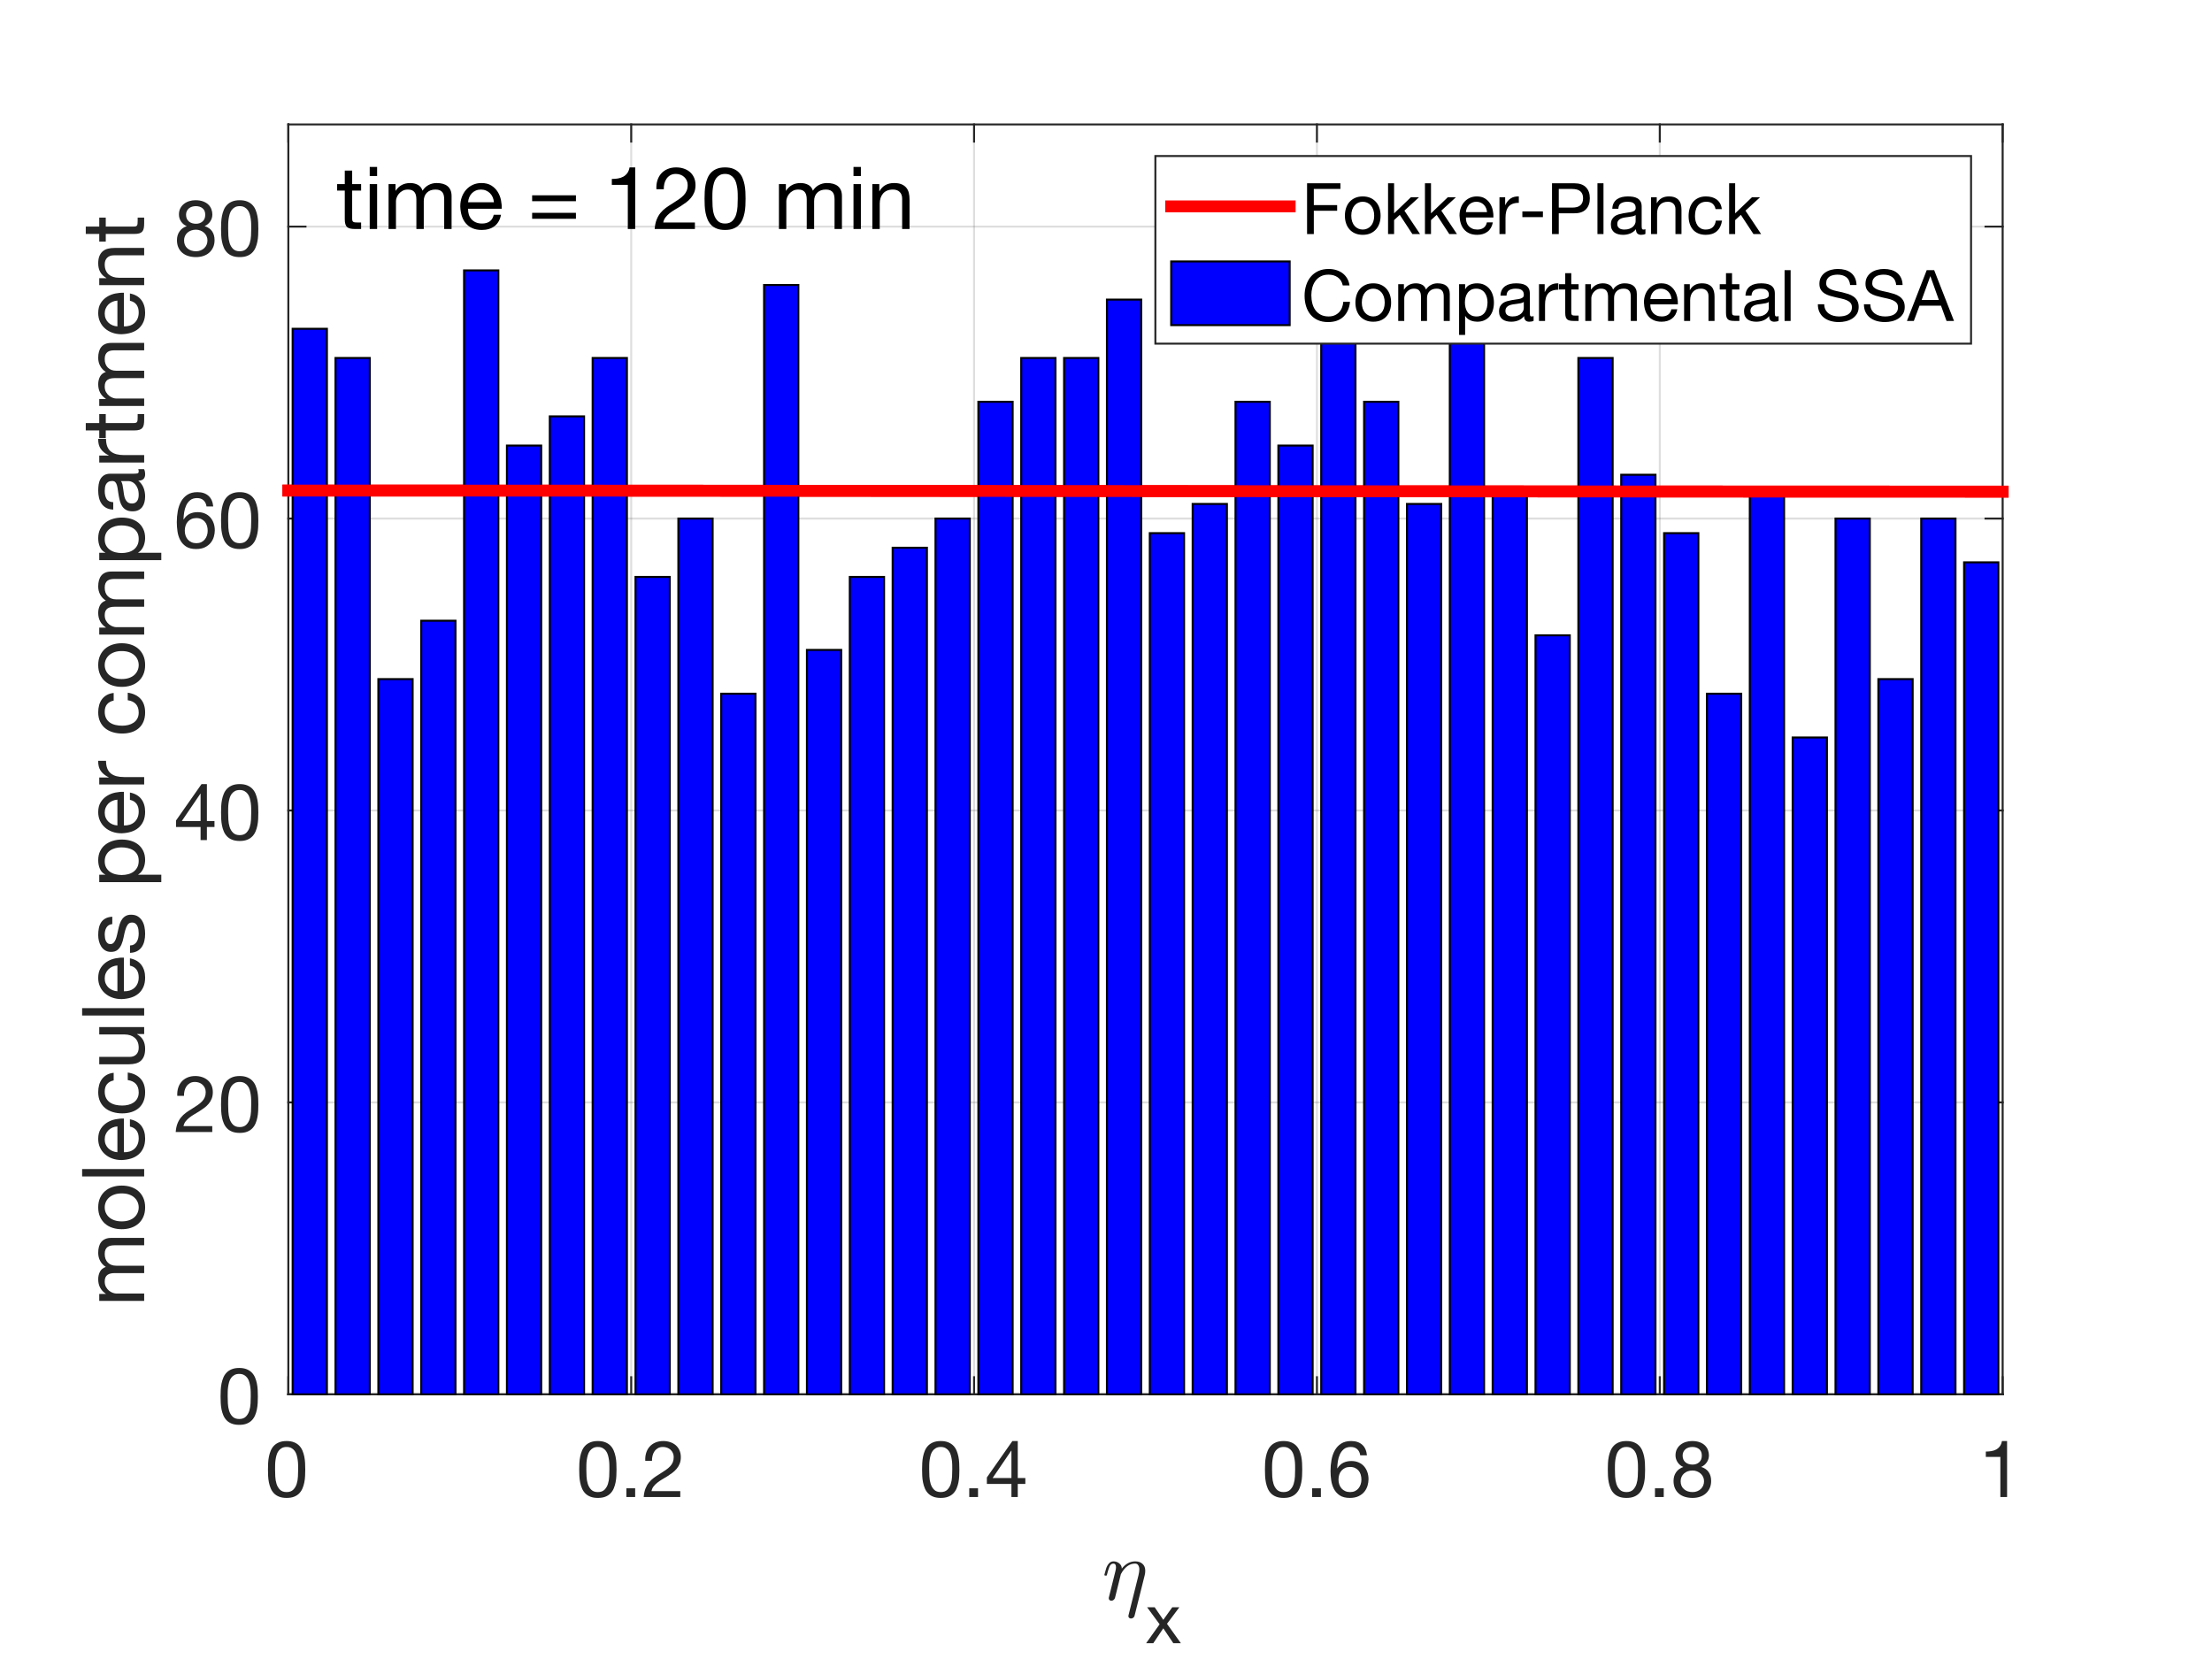 <?xml version="1.0"?>
<!DOCTYPE svg PUBLIC '-//W3C//DTD SVG 1.0//EN'
          'http://www.w3.org/TR/2001/REC-SVG-20010904/DTD/svg10.dtd'>
<svg xmlns:xlink="http://www.w3.org/1999/xlink" style="fill-opacity:1; color-rendering:auto; color-interpolation:auto; text-rendering:auto; stroke:black; stroke-linecap:square; stroke-miterlimit:10; shape-rendering:auto; stroke-opacity:1; fill:black; stroke-dasharray:none; font-weight:normal; stroke-width:1; font-family:'Dialog'; font-style:normal; stroke-linejoin:miter; font-size:12px; stroke-dashoffset:0; image-rendering:auto;" width="560" height="420" xmlns="http://www.w3.org/2000/svg"
><rect width="100%" height="100%" fill="#333333" stroke="none"/><!--Generated by the Batik Graphics2D SVG Generator--><defs id="genericDefs"
  /><g
  ><defs id="defs1"
    ><clipPath clipPathUnits="userSpaceOnUse" id="clipPath1"
      ><path d="M0 0 L560 0 L560 420 L0 420 L0 0 Z"
      /></clipPath
    ></defs
    ><g style="fill:white; stroke:white;"
    ><rect x="0" y="0" width="560" style="clip-path:url(#clipPath1); stroke:none;" height="420"
    /></g
    ><g style="fill:white; text-rendering:optimizeSpeed; color-rendering:optimizeSpeed; image-rendering:optimizeSpeed; shape-rendering:crispEdges; stroke:white; color-interpolation:sRGB;"
    ><rect x="0" width="560" height="420" y="0" style="stroke:none;"
      /><path style="stroke:none;" d="M73 353 L507 353 L507 31.5 L73 31.5 Z"
    /></g
    ><g style="stroke-linecap:butt; fill-opacity:0.149; fill:rgb(38,38,38); text-rendering:geometricPrecision; image-rendering:optimizeQuality; color-rendering:optimizeQuality; stroke-linejoin:round; stroke:rgb(38,38,38); color-interpolation:linearRGB; stroke-width:0.5; stroke-opacity:0.149;"
    ><line y2="31.5" style="fill:none;" x1="73" x2="73" y1="353"
      /><line y2="31.5" style="fill:none;" x1="159.8" x2="159.8" y1="353"
      /><line y2="31.5" style="fill:none;" x1="246.6" x2="246.6" y1="353"
      /><line y2="31.5" style="fill:none;" x1="333.4" x2="333.4" y1="353"
      /><line y2="31.5" style="fill:none;" x1="420.2" x2="420.2" y1="353"
      /><line y2="31.5" style="fill:none;" x1="507" x2="507" y1="353"
      /><line y2="353" style="fill:none;" x1="507" x2="73" y1="353"
      /><line y2="279.092" style="fill:none;" x1="507" x2="73" y1="279.092"
      /><line y2="205.184" style="fill:none;" x1="507" x2="73" y1="205.184"
      /><line y2="131.276" style="fill:none;" x1="507" x2="73" y1="131.276"
      /><line y2="57.368" style="fill:none;" x1="507" x2="73" y1="57.368"
      /><line x1="73" x2="507" y1="353" style="stroke-linecap:square; fill-opacity:1; fill:none; stroke-opacity:1;" y2="353"
      /><line x1="73" x2="507" y1="31.5" style="stroke-linecap:square; fill-opacity:1; fill:none; stroke-opacity:1;" y2="31.5"
      /><line x1="73" x2="73" y1="353" style="stroke-linecap:square; fill-opacity:1; fill:none; stroke-opacity:1;" y2="348.66"
      /><line x1="159.8" x2="159.8" y1="353" style="stroke-linecap:square; fill-opacity:1; fill:none; stroke-opacity:1;" y2="348.66"
      /><line x1="246.6" x2="246.6" y1="353" style="stroke-linecap:square; fill-opacity:1; fill:none; stroke-opacity:1;" y2="348.66"
      /><line x1="333.4" x2="333.4" y1="353" style="stroke-linecap:square; fill-opacity:1; fill:none; stroke-opacity:1;" y2="348.66"
      /><line x1="420.2" x2="420.2" y1="353" style="stroke-linecap:square; fill-opacity:1; fill:none; stroke-opacity:1;" y2="348.66"
      /><line x1="507" x2="507" y1="353" style="stroke-linecap:square; fill-opacity:1; fill:none; stroke-opacity:1;" y2="348.66"
      /><line x1="73" x2="73" y1="31.5" style="stroke-linecap:square; fill-opacity:1; fill:none; stroke-opacity:1;" y2="35.84"
      /><line x1="159.8" x2="159.8" y1="31.5" style="stroke-linecap:square; fill-opacity:1; fill:none; stroke-opacity:1;" y2="35.84"
      /><line x1="246.6" x2="246.6" y1="31.5" style="stroke-linecap:square; fill-opacity:1; fill:none; stroke-opacity:1;" y2="35.84"
      /><line x1="333.4" x2="333.4" y1="31.5" style="stroke-linecap:square; fill-opacity:1; fill:none; stroke-opacity:1;" y2="35.84"
      /><line x1="420.2" x2="420.2" y1="31.5" style="stroke-linecap:square; fill-opacity:1; fill:none; stroke-opacity:1;" y2="35.84"
      /><line x1="507" x2="507" y1="31.5" style="stroke-linecap:square; fill-opacity:1; fill:none; stroke-opacity:1;" y2="35.84"
    /></g
    ><g transform="translate(73,359)" style="font-size:20px; fill:rgb(38,38,38); text-rendering:geometricPrecision; image-rendering:optimizeQuality; color-rendering:optimizeQuality; font-family:'Helvetica Neue'; stroke:rgb(38,38,38); color-interpolation:linearRGB;"
    ><path style="stroke:none;" d="M-3.36 13.02 Q-3.36 12.5 -3.35 11.87 Q-3.34 11.24 -3.25 10.61 Q-3.16 9.98 -2.99 9.38 Q-2.82 8.78 -2.49 8.33 Q-2.16 7.88 -1.66 7.6 Q-1.16 7.32 -0.44 7.32 Q0.28 7.32 0.78 7.6 Q1.28 7.88 1.61 8.33 Q1.94 8.78 2.11 9.38 Q2.28 9.98 2.37 10.61 Q2.46 11.24 2.47 11.87 Q2.48 12.5 2.48 13.02 Q2.48 13.82 2.43 14.81 Q2.38 15.8 2.11 16.67 Q1.84 17.54 1.24 18.14 Q0.64 18.74 -0.44 18.74 Q-1.52 18.74 -2.12 18.14 Q-2.72 17.54 -2.99 16.67 Q-3.26 15.8 -3.31 14.81 Q-3.36 13.82 -3.36 13.02 ZM-5.16 13.04 Q-5.16 13.82 -5.12 14.66 Q-5.08 15.5 -4.92 16.3 Q-4.76 17.1 -4.46 17.81 Q-4.16 18.52 -3.64 19.06 Q-3.12 19.6 -2.33 19.91 Q-1.54 20.22 -0.44 20.22 Q0.68 20.22 1.46 19.91 Q2.24 19.6 2.76 19.06 Q3.28 18.52 3.58 17.81 Q3.88 17.1 4.04 16.3 Q4.2 15.5 4.24 14.66 Q4.28 13.82 4.28 13.04 Q4.28 12.26 4.24 11.42 Q4.2 10.58 4.04 9.78 Q3.88 8.98 3.58 8.26 Q3.28 7.54 2.76 7 Q2.24 6.46 1.45 6.14 Q0.66 5.82 -0.44 5.82 Q-1.54 5.82 -2.33 6.14 Q-3.12 6.46 -3.64 7 Q-4.16 7.54 -4.46 8.26 Q-4.76 8.98 -4.92 9.78 Q-5.08 10.58 -5.12 11.42 Q-5.16 12.26 -5.16 13.04 Z"
    /></g
    ><g transform="translate(159.8,359)" style="font-size:20px; fill:rgb(38,38,38); text-rendering:geometricPrecision; image-rendering:optimizeQuality; color-rendering:optimizeQuality; font-family:'Helvetica Neue'; stroke:rgb(38,38,38); color-interpolation:linearRGB;"
    ><path style="stroke:none;" d="M-11.36 13.02 Q-11.36 12.5 -11.35 11.87 Q-11.34 11.24 -11.25 10.61 Q-11.16 9.98 -10.99 9.38 Q-10.82 8.78 -10.49 8.33 Q-10.16 7.88 -9.66 7.6 Q-9.16 7.32 -8.44 7.32 Q-7.72 7.32 -7.22 7.6 Q-6.72 7.88 -6.39 8.33 Q-6.06 8.78 -5.89 9.38 Q-5.72 9.98 -5.63 10.61 Q-5.54 11.24 -5.53 11.87 Q-5.52 12.5 -5.52 13.02 Q-5.52 13.82 -5.57 14.81 Q-5.62 15.8 -5.89 16.67 Q-6.16 17.54 -6.76 18.14 Q-7.36 18.74 -8.44 18.74 Q-9.52 18.74 -10.12 18.14 Q-10.72 17.54 -10.99 16.67 Q-11.26 15.8 -11.31 14.81 Q-11.36 13.82 -11.36 13.02 ZM-13.16 13.04 Q-13.16 13.82 -13.12 14.66 Q-13.08 15.5 -12.92 16.3 Q-12.76 17.1 -12.46 17.81 Q-12.16 18.52 -11.64 19.06 Q-11.12 19.6 -10.33 19.91 Q-9.54 20.22 -8.44 20.22 Q-7.32 20.22 -6.54 19.91 Q-5.76 19.6 -5.24 19.06 Q-4.72 18.52 -4.42 17.81 Q-4.12 17.1 -3.96 16.3 Q-3.8 15.5 -3.76 14.66 Q-3.72 13.82 -3.72 13.04 Q-3.72 12.26 -3.76 11.42 Q-3.8 10.58 -3.96 9.78 Q-4.12 8.98 -4.42 8.26 Q-4.72 7.54 -5.24 7 Q-5.76 6.46 -6.55 6.14 Q-7.34 5.82 -8.44 5.82 Q-9.54 5.82 -10.33 6.14 Q-11.12 6.46 -11.64 7 Q-12.16 7.54 -12.46 8.26 Q-12.76 8.98 -12.92 9.78 Q-13.08 10.58 -13.12 11.42 Q-13.16 12.26 -13.16 13.04 ZM-1.22 17.78 L-1.22 20 L1 20 L1 17.78 ZM3.56 10.84 L5.26 10.84 Q5.24 10.2 5.39 9.57 Q5.54 8.94 5.88 8.44 Q6.22 7.94 6.75 7.63 Q7.28 7.32 8.02 7.32 Q8.58 7.32 9.08 7.5 Q9.58 7.68 9.95 8.02 Q10.32 8.36 10.54 8.83 Q10.76 9.3 10.76 9.88 Q10.76 10.62 10.53 11.18 Q10.3 11.74 9.85 12.22 Q9.4 12.7 8.72 13.17 Q8.04 13.64 7.14 14.2 Q6.4 14.64 5.72 15.14 Q5.04 15.64 4.5 16.3 Q3.96 16.96 3.61 17.85 Q3.26 18.74 3.16 20 L12.42 20 L12.42 18.5 L5.14 18.5 Q5.26 17.84 5.65 17.33 Q6.04 16.82 6.59 16.38 Q7.14 15.94 7.8 15.55 Q8.46 15.16 9.12 14.76 Q9.78 14.34 10.4 13.88 Q11.02 13.42 11.5 12.85 Q11.98 12.28 12.27 11.56 Q12.56 10.84 12.56 9.9 Q12.56 8.9 12.21 8.14 Q11.86 7.38 11.26 6.87 Q10.66 6.36 9.85 6.09 Q9.04 5.82 8.12 5.82 Q7 5.82 6.12 6.2 Q5.24 6.58 4.65 7.25 Q4.06 7.92 3.78 8.84 Q3.5 9.76 3.56 10.84 Z"
    /></g
    ><g transform="translate(246.6,359)" style="font-size:20px; fill:rgb(38,38,38); text-rendering:geometricPrecision; image-rendering:optimizeQuality; color-rendering:optimizeQuality; font-family:'Helvetica Neue'; stroke:rgb(38,38,38); color-interpolation:linearRGB;"
    ><path style="stroke:none;" d="M-11.36 13.02 Q-11.36 12.5 -11.35 11.87 Q-11.34 11.24 -11.25 10.61 Q-11.16 9.98 -10.99 9.38 Q-10.82 8.78 -10.49 8.33 Q-10.16 7.88 -9.66 7.6 Q-9.16 7.32 -8.44 7.32 Q-7.72 7.32 -7.22 7.6 Q-6.72 7.88 -6.39 8.33 Q-6.06 8.78 -5.89 9.38 Q-5.72 9.98 -5.63 10.61 Q-5.54 11.24 -5.53 11.87 Q-5.52 12.5 -5.52 13.02 Q-5.52 13.82 -5.57 14.81 Q-5.62 15.8 -5.89 16.67 Q-6.16 17.54 -6.76 18.14 Q-7.36 18.74 -8.44 18.74 Q-9.52 18.74 -10.12 18.14 Q-10.72 17.54 -10.99 16.67 Q-11.26 15.8 -11.31 14.81 Q-11.36 13.82 -11.36 13.02 ZM-13.16 13.04 Q-13.16 13.82 -13.12 14.66 Q-13.08 15.5 -12.92 16.3 Q-12.76 17.1 -12.46 17.81 Q-12.16 18.52 -11.64 19.06 Q-11.12 19.6 -10.33 19.91 Q-9.54 20.22 -8.44 20.22 Q-7.32 20.22 -6.54 19.91 Q-5.76 19.6 -5.24 19.06 Q-4.72 18.52 -4.42 17.81 Q-4.12 17.1 -3.96 16.3 Q-3.8 15.5 -3.76 14.66 Q-3.72 13.82 -3.72 13.04 Q-3.72 12.26 -3.76 11.42 Q-3.8 10.58 -3.96 9.78 Q-4.12 8.98 -4.42 8.26 Q-4.72 7.54 -5.24 7 Q-5.76 6.46 -6.55 6.14 Q-7.34 5.82 -8.44 5.82 Q-9.54 5.82 -10.33 6.14 Q-11.12 6.46 -11.64 7 Q-12.16 7.54 -12.46 8.26 Q-12.76 8.98 -12.92 9.78 Q-13.08 10.58 -13.12 11.42 Q-13.16 12.26 -13.16 13.04 ZM-1.22 17.78 L-1.22 20 L1 20 L1 17.78 ZM9.46 15.18 L4.7 15.18 L9.42 8.24 L9.46 8.24 ZM11.06 15.18 L11.06 5.82 L9.7 5.82 L3.24 15.04 L3.24 16.68 L9.46 16.68 L9.46 20 L11.06 20 L11.06 16.68 L12.98 16.68 L12.98 15.18 Z"
    /></g
    ><g transform="translate(333.4,359)" style="font-size:20px; fill:rgb(38,38,38); text-rendering:geometricPrecision; image-rendering:optimizeQuality; color-rendering:optimizeQuality; font-family:'Helvetica Neue'; stroke:rgb(38,38,38); color-interpolation:linearRGB;"
    ><path style="stroke:none;" d="M-11.36 13.02 Q-11.36 12.5 -11.35 11.87 Q-11.34 11.24 -11.25 10.61 Q-11.16 9.98 -10.99 9.38 Q-10.82 8.78 -10.49 8.33 Q-10.16 7.88 -9.66 7.6 Q-9.16 7.32 -8.44 7.32 Q-7.72 7.32 -7.22 7.6 Q-6.72 7.88 -6.39 8.33 Q-6.06 8.78 -5.89 9.38 Q-5.72 9.98 -5.63 10.61 Q-5.54 11.24 -5.53 11.87 Q-5.52 12.5 -5.52 13.02 Q-5.52 13.82 -5.57 14.81 Q-5.62 15.8 -5.89 16.67 Q-6.16 17.54 -6.76 18.14 Q-7.36 18.74 -8.44 18.74 Q-9.52 18.74 -10.12 18.14 Q-10.72 17.54 -10.99 16.67 Q-11.26 15.8 -11.31 14.81 Q-11.36 13.82 -11.36 13.02 ZM-13.16 13.04 Q-13.16 13.82 -13.12 14.66 Q-13.08 15.5 -12.92 16.3 Q-12.76 17.1 -12.46 17.81 Q-12.16 18.52 -11.64 19.06 Q-11.12 19.6 -10.33 19.91 Q-9.54 20.22 -8.44 20.22 Q-7.32 20.22 -6.54 19.91 Q-5.76 19.6 -5.24 19.06 Q-4.72 18.52 -4.42 17.81 Q-4.12 17.1 -3.96 16.3 Q-3.8 15.5 -3.76 14.66 Q-3.72 13.82 -3.72 13.04 Q-3.72 12.26 -3.76 11.42 Q-3.8 10.58 -3.96 9.78 Q-4.12 8.98 -4.42 8.26 Q-4.72 7.54 -5.24 7 Q-5.76 6.46 -6.55 6.14 Q-7.34 5.82 -8.44 5.82 Q-9.54 5.82 -10.33 6.14 Q-11.12 6.46 -11.64 7 Q-12.16 7.54 -12.46 8.26 Q-12.76 8.98 -12.92 9.78 Q-13.08 10.58 -13.12 11.42 Q-13.16 12.26 -13.16 13.04 ZM-1.22 17.78 L-1.22 20 L1 20 L1 17.78 ZM10.96 9.44 L12.66 9.44 Q12.5 7.68 11.46 6.75 Q10.42 5.82 8.66 5.82 Q7.14 5.82 6.14 6.46 Q5.14 7.1 4.54 8.16 Q3.94 9.22 3.69 10.59 Q3.44 11.96 3.44 13.42 Q3.44 14.54 3.61 15.74 Q3.78 16.94 4.3 17.94 Q4.82 18.94 5.78 19.58 Q6.74 20.22 8.32 20.22 Q9.66 20.22 10.57 19.77 Q11.48 19.32 12.03 18.63 Q12.58 17.94 12.82 17.1 Q13.06 16.26 13.06 15.48 Q13.06 14.5 12.76 13.66 Q12.46 12.82 11.91 12.2 Q11.36 11.58 10.55 11.23 Q9.74 10.88 8.72 10.88 Q7.56 10.88 6.67 11.32 Q5.78 11.76 5.18 12.74 L5.14 12.7 Q5.16 11.88 5.3 10.94 Q5.44 10 5.81 9.19 Q6.18 8.38 6.84 7.85 Q7.5 7.32 8.58 7.32 Q9.6 7.32 10.22 7.9 Q10.84 8.48 10.96 9.44 ZM8.4 12.38 Q9.12 12.38 9.66 12.64 Q10.2 12.9 10.56 13.33 Q10.92 13.76 11.09 14.35 Q11.26 14.94 11.26 15.6 Q11.26 16.22 11.07 16.79 Q10.88 17.36 10.52 17.8 Q10.16 18.24 9.63 18.49 Q9.1 18.74 8.4 18.74 Q7.7 18.74 7.15 18.49 Q6.6 18.24 6.23 17.82 Q5.86 17.4 5.66 16.82 Q5.46 16.24 5.46 15.58 Q5.46 14.92 5.65 14.33 Q5.84 13.74 6.22 13.31 Q6.6 12.88 7.14 12.63 Q7.68 12.38 8.4 12.38 Z"
    /></g
    ><g transform="translate(420.2,359)" style="font-size:20px; fill:rgb(38,38,38); text-rendering:geometricPrecision; image-rendering:optimizeQuality; color-rendering:optimizeQuality; font-family:'Helvetica Neue'; stroke:rgb(38,38,38); color-interpolation:linearRGB;"
    ><path style="stroke:none;" d="M-11.36 13.02 Q-11.36 12.5 -11.35 11.87 Q-11.34 11.24 -11.25 10.61 Q-11.16 9.98 -10.99 9.38 Q-10.82 8.78 -10.49 8.33 Q-10.16 7.88 -9.66 7.6 Q-9.16 7.32 -8.44 7.32 Q-7.72 7.32 -7.22 7.6 Q-6.72 7.88 -6.39 8.33 Q-6.06 8.78 -5.89 9.38 Q-5.72 9.98 -5.63 10.61 Q-5.54 11.24 -5.53 11.87 Q-5.52 12.5 -5.52 13.02 Q-5.52 13.82 -5.57 14.81 Q-5.62 15.8 -5.89 16.67 Q-6.16 17.54 -6.76 18.14 Q-7.36 18.74 -8.44 18.74 Q-9.52 18.74 -10.12 18.14 Q-10.72 17.54 -10.99 16.67 Q-11.26 15.8 -11.31 14.81 Q-11.36 13.82 -11.36 13.02 ZM-13.16 13.04 Q-13.16 13.82 -13.12 14.66 Q-13.08 15.5 -12.92 16.3 Q-12.76 17.1 -12.46 17.81 Q-12.16 18.52 -11.64 19.06 Q-11.12 19.6 -10.33 19.91 Q-9.54 20.22 -8.44 20.22 Q-7.32 20.22 -6.54 19.91 Q-5.76 19.6 -5.24 19.06 Q-4.72 18.52 -4.42 17.81 Q-4.12 17.1 -3.96 16.3 Q-3.8 15.5 -3.76 14.66 Q-3.72 13.82 -3.72 13.04 Q-3.72 12.26 -3.76 11.42 Q-3.8 10.58 -3.96 9.78 Q-4.12 8.98 -4.42 8.26 Q-4.72 7.54 -5.24 7 Q-5.76 6.46 -6.55 6.14 Q-7.34 5.82 -8.44 5.82 Q-9.54 5.82 -10.33 6.14 Q-11.12 6.46 -11.64 7 Q-12.16 7.54 -12.46 8.26 Q-12.76 8.98 -12.92 9.78 Q-13.08 10.58 -13.12 11.42 Q-13.16 12.26 -13.16 13.04 ZM-1.22 17.78 L-1.22 20 L1 20 L1 17.78 ZM5.78 9.5 Q5.78 8.96 5.98 8.56 Q6.18 8.16 6.51 7.88 Q6.84 7.6 7.3 7.46 Q7.76 7.32 8.26 7.32 Q9.3 7.32 9.97 7.87 Q10.64 8.42 10.64 9.5 Q10.64 10.58 9.98 11.18 Q9.32 11.78 8.3 11.78 Q7.78 11.78 7.32 11.64 Q6.86 11.5 6.52 11.22 Q6.18 10.94 5.98 10.51 Q5.78 10.08 5.78 9.5 ZM3.98 9.44 Q3.98 10.4 4.52 11.21 Q5.06 12.02 5.96 12.38 Q4.76 12.8 4.12 13.73 Q3.48 14.66 3.48 15.92 Q3.48 17 3.85 17.81 Q4.22 18.62 4.87 19.16 Q5.52 19.7 6.4 19.96 Q7.28 20.22 8.3 20.22 Q9.28 20.22 10.14 19.94 Q11 19.66 11.63 19.11 Q12.26 18.56 12.63 17.76 Q13 16.96 13 15.92 Q13 14.6 12.38 13.69 Q11.76 12.78 10.48 12.38 Q11.38 11.98 11.91 11.19 Q12.44 10.4 12.44 9.44 Q12.44 8.76 12.2 8.11 Q11.96 7.46 11.45 6.95 Q10.94 6.44 10.12 6.13 Q9.3 5.82 8.14 5.82 Q7.32 5.82 6.57 6.06 Q5.82 6.3 5.24 6.76 Q4.66 7.22 4.32 7.89 Q3.98 8.56 3.98 9.44 ZM5.28 16 Q5.28 15.38 5.51 14.88 Q5.74 14.38 6.15 14.02 Q6.56 13.66 7.11 13.47 Q7.66 13.28 8.28 13.28 Q8.88 13.28 9.41 13.49 Q9.94 13.7 10.34 14.06 Q10.74 14.42 10.97 14.91 Q11.2 15.4 11.2 15.98 Q11.2 16.58 10.99 17.08 Q10.78 17.58 10.39 17.95 Q10 18.32 9.47 18.53 Q8.94 18.74 8.3 18.74 Q6.98 18.74 6.13 18.01 Q5.28 17.28 5.28 16 Z"
    /></g
    ><g transform="translate(507,359)" style="font-size:20px; fill:rgb(38,38,38); text-rendering:geometricPrecision; image-rendering:optimizeQuality; color-rendering:optimizeQuality; font-family:'Helvetica Neue'; stroke:rgb(38,38,38); color-interpolation:linearRGB;"
    ><path style="stroke:none;" d="M1.12 20 L1.12 5.82 L-0.18 5.82 Q-0.32 6.62 -0.7 7.14 Q-1.08 7.66 -1.63 7.96 Q-2.18 8.26 -2.86 8.37 Q-3.54 8.48 -4.26 8.48 L-4.26 9.84 L-0.58 9.84 L-0.58 20 Z"
    /></g
    ><g transform="translate(279,405)" style="font-size:22px; fill:rgb(38,38,38); text-rendering:geometricPrecision; image-rendering:optimizeQuality; color-rendering:optimizeQuality; font-family:'mwb_cmmi10'; stroke:rgb(38,38,38); color-interpolation:linearRGB;"
    ><path style="stroke:none;" d="M2.359 0.25 Q2.078 0.25 1.891 0.078 Q1.703 -0.094 1.703 -0.375 Q1.703 -0.5 1.719 -0.562 L3.359 -7.141 Q3.531 -7.75 3.531 -8.203 Q3.531 -9.156 2.875 -9.156 Q2.188 -9.156 1.859 -8.328 Q1.531 -7.516 1.219 -6.25 Q1.219 -6.188 1.141 -6.141 Q1.078 -6.109 1.031 -6.109 L0.781 -6.109 Q0.703 -6.109 0.641 -6.188 Q0.594 -6.281 0.594 -6.344 Q0.828 -7.297 1.047 -7.953 Q1.266 -8.625 1.734 -9.172 Q2.203 -9.719 2.906 -9.719 Q3.719 -9.719 4.359 -9.203 Q5 -8.688 5 -7.875 Q5.641 -8.734 6.5 -9.219 Q7.375 -9.719 8.406 -9.719 Q9.547 -9.719 10.234 -9.094 Q10.938 -8.484 10.938 -7.344 Q10.938 -6.688 10.781 -6.141 L8.234 4.047 Q8.172 4.359 7.906 4.547 Q7.656 4.75 7.328 4.75 Q7.062 4.75 6.859 4.578 Q6.672 4.422 6.672 4.141 Q6.672 4 6.688 3.969 L9.219 -6.172 Q9.438 -7.078 9.438 -7.688 Q9.438 -8.297 9.172 -8.719 Q8.922 -9.156 8.359 -9.156 Q6.203 -9.156 4.766 -6.484 L3.281 -0.484 Q3.203 -0.188 2.938 0.031 Q2.672 0.25 2.359 0.25 Z"
    /></g
    ><g transform="translate(290,416)" style="font-size:17.6px; fill:rgb(38,38,38); text-rendering:geometricPrecision; image-rendering:optimizeQuality; color-rendering:optimizeQuality; font-family:'Helvetica Neue'; stroke:rgb(38,38,38); color-interpolation:linearRGB;"
    ><path style="stroke:none;" d="M3.573 -4.787 L0.158 0 L1.971 0 L4.506 -3.766 L7.04 0 L8.958 0 L5.438 -4.91 L8.571 -9.099 L6.776 -9.099 L4.506 -5.914 L2.323 -9.099 L0.405 -9.099 Z"
    /></g
    ><g style="fill:rgb(38,38,38); text-rendering:geometricPrecision; image-rendering:optimizeQuality; color-rendering:optimizeQuality; stroke-linejoin:round; stroke:rgb(38,38,38); color-interpolation:linearRGB; stroke-width:0.5;"
    ><line y2="31.5" style="fill:none;" x1="73" x2="73" y1="353"
      /><line y2="31.5" style="fill:none;" x1="507" x2="507" y1="353"
      /><line y2="353" style="fill:none;" x1="73" x2="77.34" y1="353"
      /><line y2="279.092" style="fill:none;" x1="73" x2="77.34" y1="279.092"
      /><line y2="205.184" style="fill:none;" x1="73" x2="77.34" y1="205.184"
      /><line y2="131.276" style="fill:none;" x1="73" x2="77.34" y1="131.276"
      /><line y2="57.368" style="fill:none;" x1="73" x2="77.34" y1="57.368"
      /><line y2="353" style="fill:none;" x1="507" x2="502.66" y1="353"
      /><line y2="279.092" style="fill:none;" x1="507" x2="502.66" y1="279.092"
      /><line y2="205.184" style="fill:none;" x1="507" x2="502.66" y1="205.184"
      /><line y2="131.276" style="fill:none;" x1="507" x2="502.66" y1="131.276"
      /><line y2="57.368" style="fill:none;" x1="507" x2="502.66" y1="57.368"
    /></g
    ><g transform="translate(67,353)" style="font-size:20px; fill:rgb(38,38,38); text-rendering:geometricPrecision; image-rendering:optimizeQuality; color-rendering:optimizeQuality; font-family:'Helvetica Neue'; stroke:rgb(38,38,38); color-interpolation:linearRGB;"
    ><path style="stroke:none;" d="M-9.36 0.52 Q-9.36 0 -9.35 -0.63 Q-9.34 -1.26 -9.25 -1.89 Q-9.16 -2.52 -8.99 -3.12 Q-8.82 -3.72 -8.49 -4.17 Q-8.16 -4.62 -7.66 -4.9 Q-7.16 -5.18 -6.44 -5.18 Q-5.72 -5.18 -5.22 -4.9 Q-4.72 -4.62 -4.39 -4.17 Q-4.06 -3.72 -3.89 -3.12 Q-3.72 -2.52 -3.63 -1.89 Q-3.54 -1.26 -3.53 -0.63 Q-3.52 0 -3.52 0.52 Q-3.52 1.32 -3.57 2.31 Q-3.62 3.3 -3.89 4.17 Q-4.16 5.04 -4.76 5.64 Q-5.36 6.24 -6.44 6.24 Q-7.52 6.24 -8.12 5.64 Q-8.72 5.04 -8.99 4.17 Q-9.26 3.3 -9.31 2.31 Q-9.36 1.32 -9.36 0.52 ZM-11.16 0.54 Q-11.16 1.32 -11.12 2.16 Q-11.08 3 -10.92 3.8 Q-10.76 4.6 -10.46 5.31 Q-10.16 6.02 -9.64 6.56 Q-9.12 7.1 -8.33 7.41 Q-7.54 7.72 -6.44 7.72 Q-5.32 7.72 -4.54 7.41 Q-3.76 7.1 -3.24 6.56 Q-2.72 6.02 -2.42 5.31 Q-2.12 4.6 -1.96 3.8 Q-1.8 3 -1.76 2.16 Q-1.72 1.32 -1.72 0.54 Q-1.72 -0.24 -1.76 -1.08 Q-1.8 -1.92 -1.96 -2.72 Q-2.12 -3.52 -2.42 -4.24 Q-2.72 -4.96 -3.24 -5.5 Q-3.76 -6.04 -4.55 -6.36 Q-5.34 -6.68 -6.44 -6.68 Q-7.54 -6.68 -8.33 -6.36 Q-9.12 -6.04 -9.64 -5.5 Q-10.16 -4.96 -10.46 -4.24 Q-10.76 -3.52 -10.92 -2.72 Q-11.08 -1.92 -11.12 -1.08 Q-11.16 -0.24 -11.16 0.54 Z"
    /></g
    ><g transform="translate(67,279.092)" style="font-size:20px; fill:rgb(38,38,38); text-rendering:geometricPrecision; image-rendering:optimizeQuality; color-rendering:optimizeQuality; font-family:'Helvetica Neue'; stroke:rgb(38,38,38); color-interpolation:linearRGB;"
    ><path style="stroke:none;" d="M-22.12 -1.66 L-20.42 -1.66 Q-20.44 -2.3 -20.29 -2.93 Q-20.14 -3.56 -19.8 -4.06 Q-19.46 -4.56 -18.93 -4.87 Q-18.4 -5.18 -17.66 -5.18 Q-17.1 -5.18 -16.6 -5 Q-16.1 -4.82 -15.73 -4.48 Q-15.36 -4.14 -15.14 -3.67 Q-14.92 -3.2 -14.92 -2.62 Q-14.92 -1.88 -15.15 -1.32 Q-15.38 -0.76 -15.83 -0.28 Q-16.28 0.2 -16.96 0.67 Q-17.64 1.14 -18.54 1.7 Q-19.28 2.14 -19.96 2.64 Q-20.64 3.14 -21.18 3.8 Q-21.72 4.46 -22.07 5.35 Q-22.42 6.24 -22.52 7.5 L-13.26 7.5 L-13.26 6 L-20.54 6 Q-20.42 5.34 -20.03 4.83 Q-19.64 4.32 -19.09 3.88 Q-18.54 3.44 -17.88 3.05 Q-17.22 2.66 -16.56 2.26 Q-15.9 1.84 -15.28 1.38 Q-14.66 0.92 -14.18 0.35 Q-13.7 -0.22 -13.41 -0.94 Q-13.12 -1.66 -13.12 -2.6 Q-13.12 -3.6 -13.47 -4.36 Q-13.82 -5.12 -14.42 -5.63 Q-15.02 -6.14 -15.83 -6.41 Q-16.64 -6.68 -17.56 -6.68 Q-18.68 -6.68 -19.56 -6.3 Q-20.44 -5.92 -21.03 -5.25 Q-21.62 -4.58 -21.9 -3.66 Q-22.18 -2.74 -22.12 -1.66 ZM-9.24 0.52 Q-9.24 0 -9.23 -0.63 Q-9.22 -1.26 -9.13 -1.89 Q-9.04 -2.52 -8.87 -3.12 Q-8.7 -3.72 -8.37 -4.17 Q-8.04 -4.62 -7.54 -4.9 Q-7.04 -5.18 -6.32 -5.18 Q-5.6 -5.18 -5.1 -4.9 Q-4.6 -4.62 -4.27 -4.17 Q-3.94 -3.72 -3.77 -3.12 Q-3.6 -2.52 -3.51 -1.89 Q-3.42 -1.26 -3.41 -0.63 Q-3.4 0 -3.4 0.52 Q-3.4 1.32 -3.45 2.31 Q-3.5 3.3 -3.77 4.17 Q-4.04 5.04 -4.64 5.64 Q-5.24 6.24 -6.32 6.24 Q-7.4 6.24 -8 5.64 Q-8.6 5.04 -8.87 4.17 Q-9.14 3.3 -9.19 2.31 Q-9.24 1.32 -9.24 0.52 ZM-11.04 0.54 Q-11.04 1.32 -11 2.16 Q-10.96 3 -10.8 3.8 Q-10.64 4.6 -10.34 5.31 Q-10.04 6.02 -9.52 6.56 Q-9 7.1 -8.21 7.41 Q-7.42 7.72 -6.32 7.72 Q-5.2 7.72 -4.42 7.41 Q-3.64 7.1 -3.12 6.56 Q-2.6 6.02 -2.3 5.31 Q-2 4.6 -1.84 3.8 Q-1.68 3 -1.64 2.16 Q-1.6 1.32 -1.6 0.54 Q-1.6 -0.24 -1.64 -1.08 Q-1.68 -1.92 -1.84 -2.72 Q-2 -3.52 -2.3 -4.24 Q-2.6 -4.96 -3.12 -5.5 Q-3.64 -6.04 -4.43 -6.36 Q-5.22 -6.68 -6.32 -6.68 Q-7.42 -6.68 -8.21 -6.36 Q-9 -6.04 -9.52 -5.5 Q-10.04 -4.96 -10.34 -4.24 Q-10.64 -3.52 -10.8 -2.72 Q-10.96 -1.92 -11 -1.08 Q-11.04 -0.24 -11.04 0.54 Z"
    /></g
    ><g transform="translate(67,205.184)" style="font-size:20px; fill:rgb(38,38,38); text-rendering:geometricPrecision; image-rendering:optimizeQuality; color-rendering:optimizeQuality; font-family:'Helvetica Neue'; stroke:rgb(38,38,38); color-interpolation:linearRGB;"
    ><path style="stroke:none;" d="M-16.22 2.68 L-20.98 2.68 L-16.26 -4.26 L-16.22 -4.26 ZM-14.62 2.68 L-14.62 -6.68 L-15.98 -6.68 L-22.44 2.54 L-22.44 4.18 L-16.22 4.18 L-16.22 7.5 L-14.62 7.5 L-14.62 4.18 L-12.7 4.18 L-12.7 2.68 ZM-9.24 0.52 Q-9.24 0 -9.23 -0.63 Q-9.22 -1.26 -9.13 -1.89 Q-9.04 -2.52 -8.87 -3.12 Q-8.7 -3.72 -8.37 -4.17 Q-8.04 -4.62 -7.54 -4.9 Q-7.04 -5.18 -6.32 -5.18 Q-5.6 -5.18 -5.1 -4.9 Q-4.6 -4.62 -4.27 -4.17 Q-3.94 -3.72 -3.77 -3.12 Q-3.6 -2.52 -3.51 -1.89 Q-3.42 -1.26 -3.41 -0.63 Q-3.4 0 -3.4 0.52 Q-3.4 1.32 -3.45 2.31 Q-3.5 3.3 -3.77 4.17 Q-4.04 5.04 -4.64 5.64 Q-5.24 6.24 -6.32 6.24 Q-7.4 6.24 -8 5.64 Q-8.6 5.04 -8.87 4.17 Q-9.14 3.3 -9.19 2.31 Q-9.24 1.32 -9.24 0.52 ZM-11.04 0.54 Q-11.04 1.32 -11 2.16 Q-10.96 3 -10.8 3.8 Q-10.64 4.6 -10.34 5.31 Q-10.04 6.02 -9.52 6.56 Q-9 7.1 -8.21 7.41 Q-7.42 7.72 -6.32 7.72 Q-5.2 7.72 -4.42 7.41 Q-3.64 7.1 -3.12 6.56 Q-2.6 6.02 -2.3 5.31 Q-2 4.6 -1.84 3.8 Q-1.68 3 -1.64 2.16 Q-1.6 1.32 -1.6 0.54 Q-1.6 -0.24 -1.64 -1.08 Q-1.68 -1.92 -1.84 -2.72 Q-2 -3.52 -2.3 -4.24 Q-2.6 -4.96 -3.12 -5.5 Q-3.64 -6.04 -4.43 -6.36 Q-5.22 -6.68 -6.32 -6.68 Q-7.42 -6.68 -8.21 -6.36 Q-9 -6.04 -9.52 -5.5 Q-10.04 -4.96 -10.34 -4.24 Q-10.64 -3.52 -10.8 -2.72 Q-10.96 -1.92 -11 -1.08 Q-11.04 -0.24 -11.04 0.54 Z"
    /></g
    ><g transform="translate(67,131.276)" style="font-size:20px; fill:rgb(38,38,38); text-rendering:geometricPrecision; image-rendering:optimizeQuality; color-rendering:optimizeQuality; font-family:'Helvetica Neue'; stroke:rgb(38,38,38); color-interpolation:linearRGB;"
    ><path style="stroke:none;" d="M-14.72 -3.06 L-13.02 -3.06 Q-13.18 -4.82 -14.22 -5.75 Q-15.26 -6.68 -17.02 -6.68 Q-18.54 -6.68 -19.54 -6.04 Q-20.54 -5.4 -21.14 -4.34 Q-21.74 -3.28 -21.99 -1.91 Q-22.24 -0.54 -22.24 0.92 Q-22.24 2.04 -22.07 3.24 Q-21.9 4.44 -21.38 5.44 Q-20.86 6.44 -19.9 7.08 Q-18.94 7.72 -17.36 7.72 Q-16.02 7.72 -15.11 7.27 Q-14.2 6.82 -13.65 6.13 Q-13.1 5.44 -12.86 4.6 Q-12.62 3.76 -12.62 2.98 Q-12.62 2 -12.92 1.16 Q-13.22 0.32 -13.77 -0.3 Q-14.32 -0.92 -15.13 -1.27 Q-15.94 -1.62 -16.96 -1.62 Q-18.12 -1.62 -19.01 -1.18 Q-19.9 -0.74 -20.5 0.24 L-20.54 0.2 Q-20.52 -0.62 -20.38 -1.56 Q-20.24 -2.5 -19.87 -3.31 Q-19.5 -4.12 -18.84 -4.65 Q-18.18 -5.18 -17.1 -5.18 Q-16.08 -5.18 -15.46 -4.6 Q-14.84 -4.02 -14.72 -3.06 ZM-17.28 -0.12 Q-16.56 -0.12 -16.02 0.14 Q-15.48 0.4 -15.12 0.83 Q-14.76 1.26 -14.59 1.85 Q-14.42 2.44 -14.42 3.1 Q-14.42 3.72 -14.61 4.29 Q-14.8 4.86 -15.16 5.3 Q-15.52 5.74 -16.05 5.99 Q-16.58 6.24 -17.28 6.24 Q-17.98 6.24 -18.53 5.99 Q-19.08 5.74 -19.45 5.32 Q-19.82 4.9 -20.02 4.32 Q-20.22 3.74 -20.22 3.08 Q-20.22 2.42 -20.03 1.83 Q-19.84 1.24 -19.46 0.81 Q-19.08 0.38 -18.54 0.13 Q-18 -0.12 -17.28 -0.12 ZM-9.24 0.52 Q-9.24 0 -9.23 -0.63 Q-9.22 -1.26 -9.13 -1.89 Q-9.04 -2.52 -8.87 -3.12 Q-8.7 -3.72 -8.37 -4.17 Q-8.04 -4.62 -7.54 -4.9 Q-7.04 -5.18 -6.32 -5.18 Q-5.6 -5.18 -5.1 -4.9 Q-4.6 -4.62 -4.27 -4.17 Q-3.94 -3.72 -3.77 -3.12 Q-3.6 -2.52 -3.51 -1.89 Q-3.42 -1.26 -3.41 -0.63 Q-3.4 0 -3.4 0.52 Q-3.4 1.32 -3.45 2.31 Q-3.5 3.3 -3.77 4.17 Q-4.04 5.04 -4.64 5.64 Q-5.24 6.24 -6.32 6.24 Q-7.4 6.24 -8 5.64 Q-8.6 5.04 -8.87 4.17 Q-9.14 3.3 -9.19 2.31 Q-9.24 1.32 -9.24 0.52 ZM-11.04 0.54 Q-11.04 1.32 -11 2.16 Q-10.96 3 -10.8 3.8 Q-10.64 4.6 -10.34 5.31 Q-10.04 6.02 -9.52 6.56 Q-9 7.1 -8.21 7.41 Q-7.42 7.72 -6.32 7.72 Q-5.2 7.72 -4.42 7.41 Q-3.64 7.1 -3.12 6.56 Q-2.6 6.02 -2.3 5.31 Q-2 4.6 -1.84 3.8 Q-1.68 3 -1.64 2.16 Q-1.6 1.32 -1.6 0.54 Q-1.6 -0.24 -1.64 -1.08 Q-1.68 -1.92 -1.84 -2.72 Q-2 -3.52 -2.3 -4.24 Q-2.6 -4.96 -3.12 -5.5 Q-3.64 -6.04 -4.43 -6.36 Q-5.22 -6.68 -6.32 -6.68 Q-7.42 -6.68 -8.21 -6.36 Q-9 -6.04 -9.52 -5.5 Q-10.04 -4.96 -10.34 -4.24 Q-10.64 -3.52 -10.8 -2.72 Q-10.96 -1.92 -11 -1.08 Q-11.04 -0.24 -11.04 0.54 Z"
    /></g
    ><g transform="translate(67,57.368)" style="font-size:20px; fill:rgb(38,38,38); text-rendering:geometricPrecision; image-rendering:optimizeQuality; color-rendering:optimizeQuality; font-family:'Helvetica Neue'; stroke:rgb(38,38,38); color-interpolation:linearRGB;"
    ><path style="stroke:none;" d="M-19.9 -3 Q-19.9 -3.54 -19.7 -3.94 Q-19.5 -4.34 -19.17 -4.62 Q-18.84 -4.9 -18.38 -5.04 Q-17.92 -5.18 -17.42 -5.18 Q-16.38 -5.18 -15.71 -4.63 Q-15.04 -4.08 -15.04 -3 Q-15.04 -1.92 -15.7 -1.32 Q-16.36 -0.72 -17.38 -0.72 Q-17.9 -0.72 -18.36 -0.86 Q-18.82 -1 -19.16 -1.28 Q-19.5 -1.56 -19.7 -1.99 Q-19.9 -2.42 -19.9 -3 ZM-21.7 -3.06 Q-21.7 -2.1 -21.16 -1.29 Q-20.62 -0.48 -19.72 -0.12 Q-20.92 0.3 -21.56 1.23 Q-22.2 2.16 -22.2 3.42 Q-22.2 4.5 -21.83 5.31 Q-21.46 6.12 -20.81 6.66 Q-20.16 7.2 -19.28 7.46 Q-18.4 7.72 -17.38 7.72 Q-16.4 7.72 -15.54 7.44 Q-14.68 7.16 -14.05 6.61 Q-13.42 6.06 -13.05 5.26 Q-12.68 4.46 -12.68 3.42 Q-12.68 2.1 -13.3 1.19 Q-13.92 0.28 -15.2 -0.12 Q-14.3 -0.52 -13.77 -1.31 Q-13.24 -2.1 -13.24 -3.06 Q-13.24 -3.74 -13.48 -4.39 Q-13.72 -5.04 -14.23 -5.55 Q-14.74 -6.06 -15.56 -6.37 Q-16.38 -6.68 -17.54 -6.68 Q-18.36 -6.68 -19.11 -6.44 Q-19.86 -6.2 -20.44 -5.74 Q-21.02 -5.28 -21.36 -4.61 Q-21.7 -3.94 -21.7 -3.06 ZM-20.4 3.5 Q-20.4 2.88 -20.17 2.38 Q-19.94 1.88 -19.53 1.52 Q-19.12 1.16 -18.57 0.97 Q-18.02 0.78 -17.4 0.78 Q-16.8 0.78 -16.27 0.99 Q-15.74 1.2 -15.34 1.56 Q-14.94 1.92 -14.71 2.41 Q-14.48 2.9 -14.48 3.48 Q-14.48 4.08 -14.69 4.58 Q-14.9 5.08 -15.29 5.45 Q-15.68 5.82 -16.21 6.03 Q-16.74 6.24 -17.38 6.24 Q-18.7 6.24 -19.55 5.51 Q-20.4 4.78 -20.4 3.5 ZM-9.24 0.52 Q-9.24 0 -9.23 -0.63 Q-9.22 -1.26 -9.13 -1.89 Q-9.04 -2.52 -8.87 -3.12 Q-8.7 -3.72 -8.37 -4.17 Q-8.04 -4.62 -7.54 -4.9 Q-7.04 -5.18 -6.32 -5.18 Q-5.6 -5.18 -5.1 -4.9 Q-4.6 -4.62 -4.27 -4.17 Q-3.94 -3.72 -3.77 -3.12 Q-3.6 -2.52 -3.51 -1.89 Q-3.42 -1.26 -3.41 -0.63 Q-3.4 0 -3.4 0.52 Q-3.4 1.32 -3.45 2.31 Q-3.5 3.3 -3.77 4.17 Q-4.04 5.04 -4.64 5.64 Q-5.24 6.24 -6.32 6.24 Q-7.4 6.24 -8 5.64 Q-8.6 5.04 -8.87 4.17 Q-9.14 3.3 -9.19 2.31 Q-9.24 1.32 -9.24 0.52 ZM-11.04 0.54 Q-11.04 1.32 -11 2.16 Q-10.96 3 -10.8 3.8 Q-10.64 4.6 -10.34 5.31 Q-10.04 6.02 -9.52 6.56 Q-9 7.1 -8.21 7.41 Q-7.42 7.72 -6.32 7.72 Q-5.2 7.72 -4.42 7.41 Q-3.64 7.1 -3.12 6.56 Q-2.6 6.02 -2.3 5.31 Q-2 4.6 -1.84 3.8 Q-1.68 3 -1.64 2.16 Q-1.6 1.32 -1.6 0.54 Q-1.6 -0.24 -1.64 -1.08 Q-1.68 -1.92 -1.84 -2.72 Q-2 -3.52 -2.3 -4.24 Q-2.6 -4.96 -3.12 -5.5 Q-3.64 -6.04 -4.43 -6.36 Q-5.22 -6.68 -6.32 -6.68 Q-7.42 -6.68 -8.21 -6.36 Q-9 -6.04 -9.52 -5.5 Q-10.04 -4.96 -10.34 -4.24 Q-10.64 -3.52 -10.8 -2.72 Q-10.96 -1.92 -11 -1.08 Q-11.04 -0.24 -11.04 0.54 Z"
    /></g
    ><g transform="translate(41.5,192.25) rotate(-90)" style="font-size:22px; fill:rgb(38,38,38); text-rendering:geometricPrecision; image-rendering:optimizeQuality; color-rendering:optimizeQuality; font-family:'Helvetica Neue'; stroke:rgb(38,38,38); color-interpolation:linearRGB;"
    ><path style="stroke:none;" d="M-137.092 -16.374 L-137.092 -5 L-135.222 -5 L-135.222 -12.084 Q-135.222 -12.414 -135.057 -12.909 Q-134.892 -13.404 -134.529 -13.866 Q-134.166 -14.328 -133.583 -14.658 Q-133 -14.988 -132.186 -14.988 Q-131.548 -14.988 -131.141 -14.801 Q-130.734 -14.614 -130.492 -14.273 Q-130.25 -13.932 -130.151 -13.47 Q-130.052 -13.008 -130.052 -12.458 L-130.052 -5 L-128.182 -5 L-128.182 -12.084 Q-128.182 -13.404 -127.39 -14.196 Q-126.598 -14.988 -125.212 -14.988 Q-124.53 -14.988 -124.101 -14.79 Q-123.672 -14.592 -123.43 -14.251 Q-123.188 -13.91 -123.1 -13.448 Q-123.012 -12.986 -123.012 -12.458 L-123.012 -5 L-121.142 -5 L-121.142 -13.338 Q-121.142 -14.218 -121.417 -14.845 Q-121.692 -15.472 -122.187 -15.868 Q-122.682 -16.264 -123.375 -16.451 Q-124.068 -16.638 -124.926 -16.638 Q-126.048 -16.638 -126.983 -16.132 Q-127.918 -15.626 -128.49 -14.702 Q-128.842 -15.758 -129.7 -16.198 Q-130.558 -16.638 -131.614 -16.638 Q-134.012 -16.638 -135.288 -14.702 L-135.332 -14.702 L-135.332 -16.374 ZM-116.962 -10.676 Q-116.962 -11.71 -116.687 -12.513 Q-116.412 -13.316 -115.928 -13.866 Q-115.444 -14.416 -114.795 -14.702 Q-114.146 -14.988 -113.42 -14.988 Q-112.694 -14.988 -112.045 -14.702 Q-111.396 -14.416 -110.912 -13.866 Q-110.428 -13.316 -110.153 -12.513 Q-109.878 -11.71 -109.878 -10.676 Q-109.878 -9.642 -110.153 -8.839 Q-110.428 -8.036 -110.912 -7.497 Q-111.396 -6.958 -112.045 -6.672 Q-112.694 -6.386 -113.42 -6.386 Q-114.146 -6.386 -114.795 -6.672 Q-115.444 -6.958 -115.928 -7.497 Q-116.412 -8.036 -116.687 -8.839 Q-116.962 -9.642 -116.962 -10.676 ZM-118.942 -10.676 Q-118.942 -9.422 -118.59 -8.344 Q-118.238 -7.266 -117.534 -6.463 Q-116.83 -5.66 -115.796 -5.209 Q-114.762 -4.758 -113.42 -4.758 Q-112.056 -4.758 -111.033 -5.209 Q-110.01 -5.66 -109.306 -6.463 Q-108.602 -7.266 -108.25 -8.344 Q-107.898 -9.422 -107.898 -10.676 Q-107.898 -11.93 -108.25 -13.019 Q-108.602 -14.108 -109.306 -14.911 Q-110.01 -15.714 -111.033 -16.176 Q-112.056 -16.638 -113.42 -16.638 Q-114.762 -16.638 -115.796 -16.176 Q-116.83 -15.714 -117.534 -14.911 Q-118.238 -14.108 -118.59 -13.019 Q-118.942 -11.93 -118.942 -10.676 ZM-105.588 -20.708 L-105.588 -5 L-103.718 -5 L-103.718 -20.708 ZM-92.916 -11.776 L-99.45 -11.776 Q-99.406 -12.436 -99.164 -13.019 Q-98.922 -13.602 -98.504 -14.042 Q-98.086 -14.482 -97.503 -14.735 Q-96.92 -14.988 -96.194 -14.988 Q-95.49 -14.988 -94.907 -14.735 Q-94.324 -14.482 -93.895 -14.053 Q-93.466 -13.624 -93.213 -13.03 Q-92.96 -12.436 -92.916 -11.776 ZM-91.112 -8.608 L-92.96 -8.608 Q-93.202 -7.486 -93.961 -6.936 Q-94.72 -6.386 -95.908 -6.386 Q-96.832 -6.386 -97.514 -6.694 Q-98.196 -7.002 -98.636 -7.519 Q-99.076 -8.036 -99.274 -8.707 Q-99.472 -9.378 -99.45 -10.126 L-90.936 -10.126 Q-90.892 -11.16 -91.123 -12.304 Q-91.354 -13.448 -91.959 -14.416 Q-92.564 -15.384 -93.565 -16.011 Q-94.566 -16.638 -96.084 -16.638 Q-97.25 -16.638 -98.229 -16.198 Q-99.208 -15.758 -99.923 -14.966 Q-100.638 -14.174 -101.034 -13.096 Q-101.43 -12.018 -101.43 -10.72 Q-101.386 -9.422 -101.045 -8.322 Q-100.704 -7.222 -100.022 -6.43 Q-99.34 -5.638 -98.339 -5.198 Q-97.338 -4.758 -95.974 -4.758 Q-94.038 -4.758 -92.762 -5.726 Q-91.486 -6.694 -91.112 -8.608 ZM-81.278 -12.722 L-79.342 -12.722 Q-79.452 -13.734 -79.87 -14.471 Q-80.288 -15.208 -80.937 -15.692 Q-81.586 -16.176 -82.433 -16.407 Q-83.28 -16.638 -84.248 -16.638 Q-85.59 -16.638 -86.602 -16.165 Q-87.614 -15.692 -88.285 -14.867 Q-88.956 -14.042 -89.286 -12.931 Q-89.616 -11.82 -89.616 -10.544 Q-89.616 -9.268 -89.275 -8.201 Q-88.934 -7.134 -88.263 -6.364 Q-87.592 -5.594 -86.591 -5.176 Q-85.59 -4.758 -84.292 -4.758 Q-82.114 -4.758 -80.849 -5.902 Q-79.584 -7.046 -79.276 -9.158 L-81.19 -9.158 Q-81.366 -7.838 -82.147 -7.112 Q-82.928 -6.386 -84.314 -6.386 Q-85.194 -6.386 -85.832 -6.738 Q-86.47 -7.09 -86.866 -7.673 Q-87.262 -8.256 -87.449 -9.004 Q-87.636 -9.752 -87.636 -10.544 Q-87.636 -11.402 -87.46 -12.205 Q-87.284 -13.008 -86.877 -13.624 Q-86.47 -14.24 -85.788 -14.614 Q-85.106 -14.988 -84.094 -14.988 Q-82.906 -14.988 -82.202 -14.394 Q-81.498 -13.8 -81.278 -12.722 ZM-67.77 -5 L-67.77 -16.374 L-69.64 -16.374 L-69.64 -9.95 Q-69.64 -9.18 -69.849 -8.531 Q-70.058 -7.882 -70.476 -7.398 Q-70.894 -6.914 -71.521 -6.65 Q-72.148 -6.386 -73.006 -6.386 Q-74.084 -6.386 -74.7 -7.002 Q-75.316 -7.618 -75.316 -8.674 L-75.316 -16.374 L-77.186 -16.374 L-77.186 -8.894 Q-77.186 -7.97 -76.999 -7.211 Q-76.812 -6.452 -76.35 -5.902 Q-75.888 -5.352 -75.14 -5.055 Q-74.392 -4.758 -73.27 -4.758 Q-72.016 -4.758 -71.092 -5.253 Q-70.168 -5.748 -69.574 -6.804 L-69.53 -6.804 L-69.53 -5 ZM-64.844 -20.708 L-64.844 -5 L-62.974 -5 L-62.974 -20.708 ZM-52.172 -11.776 L-58.706 -11.776 Q-58.662 -12.436 -58.42 -13.019 Q-58.178 -13.602 -57.76 -14.042 Q-57.342 -14.482 -56.759 -14.735 Q-56.176 -14.988 -55.45 -14.988 Q-54.746 -14.988 -54.163 -14.735 Q-53.58 -14.482 -53.151 -14.053 Q-52.722 -13.624 -52.469 -13.03 Q-52.216 -12.436 -52.172 -11.776 ZM-50.368 -8.608 L-52.216 -8.608 Q-52.458 -7.486 -53.217 -6.936 Q-53.976 -6.386 -55.164 -6.386 Q-56.088 -6.386 -56.77 -6.694 Q-57.452 -7.002 -57.892 -7.519 Q-58.332 -8.036 -58.53 -8.707 Q-58.728 -9.378 -58.706 -10.126 L-50.192 -10.126 Q-50.148 -11.16 -50.379 -12.304 Q-50.61 -13.448 -51.215 -14.416 Q-51.82 -15.384 -52.821 -16.011 Q-53.822 -16.638 -55.34 -16.638 Q-56.506 -16.638 -57.485 -16.198 Q-58.464 -15.758 -59.179 -14.966 Q-59.894 -14.174 -60.29 -13.096 Q-60.686 -12.018 -60.686 -10.72 Q-60.642 -9.422 -60.301 -8.322 Q-59.96 -7.222 -59.278 -6.43 Q-58.596 -5.638 -57.595 -5.198 Q-56.594 -4.758 -55.23 -4.758 Q-53.294 -4.758 -52.018 -5.726 Q-50.742 -6.694 -50.368 -8.608 ZM-47.112 -8.586 L-48.982 -8.586 Q-48.938 -7.53 -48.542 -6.793 Q-48.146 -6.056 -47.486 -5.605 Q-46.826 -5.154 -45.968 -4.956 Q-45.11 -4.758 -44.164 -4.758 Q-43.306 -4.758 -42.437 -4.923 Q-41.568 -5.088 -40.875 -5.506 Q-40.182 -5.924 -39.753 -6.606 Q-39.324 -7.288 -39.324 -8.322 Q-39.324 -9.136 -39.643 -9.686 Q-39.962 -10.236 -40.479 -10.599 Q-40.996 -10.962 -41.667 -11.182 Q-42.338 -11.402 -43.042 -11.556 Q-43.702 -11.71 -44.362 -11.853 Q-45.022 -11.996 -45.55 -12.205 Q-46.078 -12.414 -46.419 -12.733 Q-46.76 -13.052 -46.76 -13.536 Q-46.76 -13.976 -46.54 -14.251 Q-46.32 -14.526 -45.968 -14.691 Q-45.616 -14.856 -45.187 -14.922 Q-44.758 -14.988 -44.34 -14.988 Q-43.878 -14.988 -43.427 -14.889 Q-42.976 -14.79 -42.602 -14.57 Q-42.228 -14.35 -41.986 -13.987 Q-41.744 -13.624 -41.7 -13.074 L-39.83 -13.074 Q-39.896 -14.108 -40.27 -14.801 Q-40.644 -15.494 -41.271 -15.901 Q-41.898 -16.308 -42.712 -16.473 Q-43.526 -16.638 -44.494 -16.638 Q-45.242 -16.638 -46.001 -16.451 Q-46.76 -16.264 -47.365 -15.879 Q-47.97 -15.494 -48.355 -14.878 Q-48.74 -14.262 -48.74 -13.404 Q-48.74 -12.304 -48.19 -11.688 Q-47.64 -11.072 -46.815 -10.731 Q-45.99 -10.39 -45.022 -10.203 Q-44.054 -10.016 -43.229 -9.785 Q-42.404 -9.554 -41.854 -9.18 Q-41.304 -8.806 -41.304 -8.08 Q-41.304 -7.552 -41.568 -7.211 Q-41.832 -6.87 -42.239 -6.694 Q-42.646 -6.518 -43.13 -6.452 Q-43.614 -6.386 -44.054 -6.386 Q-44.626 -6.386 -45.165 -6.496 Q-45.704 -6.606 -46.133 -6.859 Q-46.562 -7.112 -46.826 -7.541 Q-47.09 -7.97 -47.112 -8.586 ZM-31.074 -16.374 L-31.074 -0.666 L-29.204 -0.666 L-29.204 -6.518 L-29.16 -6.518 Q-28.852 -6.012 -28.401 -5.671 Q-27.95 -5.33 -27.444 -5.132 Q-26.938 -4.934 -26.421 -4.846 Q-25.904 -4.758 -25.486 -4.758 Q-24.188 -4.758 -23.209 -5.22 Q-22.23 -5.682 -21.581 -6.485 Q-20.932 -7.288 -20.613 -8.366 Q-20.294 -9.444 -20.294 -10.654 Q-20.294 -11.864 -20.624 -12.942 Q-20.954 -14.02 -21.603 -14.845 Q-22.252 -15.67 -23.231 -16.154 Q-24.21 -16.638 -25.53 -16.638 Q-26.718 -16.638 -27.708 -16.209 Q-28.698 -15.78 -29.16 -14.834 L-29.204 -14.834 L-29.204 -16.374 ZM-22.274 -10.786 Q-22.274 -9.95 -22.45 -9.158 Q-22.626 -8.366 -23.022 -7.75 Q-23.418 -7.134 -24.067 -6.76 Q-24.716 -6.386 -25.684 -6.386 Q-26.652 -6.386 -27.334 -6.749 Q-28.016 -7.112 -28.445 -7.706 Q-28.874 -8.3 -29.072 -9.081 Q-29.27 -9.862 -29.27 -10.698 Q-29.27 -11.49 -29.083 -12.26 Q-28.896 -13.03 -28.478 -13.635 Q-28.06 -14.24 -27.4 -14.614 Q-26.74 -14.988 -25.794 -14.988 Q-24.892 -14.988 -24.221 -14.636 Q-23.55 -14.284 -23.121 -13.69 Q-22.692 -13.096 -22.483 -12.337 Q-22.274 -11.578 -22.274 -10.786 ZM-10.196 -11.776 L-16.73 -11.776 Q-16.686 -12.436 -16.444 -13.019 Q-16.202 -13.602 -15.784 -14.042 Q-15.366 -14.482 -14.783 -14.735 Q-14.2 -14.988 -13.474 -14.988 Q-12.77 -14.988 -12.187 -14.735 Q-11.604 -14.482 -11.175 -14.053 Q-10.746 -13.624 -10.493 -13.03 Q-10.24 -12.436 -10.196 -11.776 ZM-8.392 -8.608 L-10.24 -8.608 Q-10.482 -7.486 -11.241 -6.936 Q-12 -6.386 -13.188 -6.386 Q-14.112 -6.386 -14.794 -6.694 Q-15.476 -7.002 -15.916 -7.519 Q-16.356 -8.036 -16.554 -8.707 Q-16.752 -9.378 -16.73 -10.126 L-8.216 -10.126 Q-8.172 -11.16 -8.403 -12.304 Q-8.634 -13.448 -9.239 -14.416 Q-9.844 -15.384 -10.845 -16.011 Q-11.846 -16.638 -13.364 -16.638 Q-14.53 -16.638 -15.509 -16.198 Q-16.488 -15.758 -17.203 -14.966 Q-17.918 -14.174 -18.314 -13.096 Q-18.71 -12.018 -18.71 -10.72 Q-18.666 -9.422 -18.325 -8.322 Q-17.984 -7.222 -17.302 -6.43 Q-16.62 -5.638 -15.619 -5.198 Q-14.618 -4.758 -13.254 -4.758 Q-11.318 -4.758 -10.042 -5.726 Q-8.766 -6.694 -8.392 -8.608 ZM-6.346 -16.374 L-6.346 -5 L-4.476 -5 L-4.476 -10.06 Q-4.476 -11.16 -4.256 -12.007 Q-4.036 -12.854 -3.552 -13.448 Q-3.068 -14.042 -2.276 -14.35 Q-1.484 -14.658 -0.362 -14.658 L-0.362 -16.638 Q-1.88 -16.682 -2.87 -16.022 Q-3.86 -15.362 -4.542 -13.976 L-4.586 -13.976 L-4.586 -16.374 ZM14.884 -12.722 L16.82 -12.722 Q16.71 -13.734 16.292 -14.471 Q15.874 -15.208 15.225 -15.692 Q14.576 -16.176 13.729 -16.407 Q12.882 -16.638 11.914 -16.638 Q10.572 -16.638 9.56 -16.165 Q8.548 -15.692 7.877 -14.867 Q7.206 -14.042 6.876 -12.931 Q6.546 -11.82 6.546 -10.544 Q6.546 -9.268 6.887 -8.201 Q7.228 -7.134 7.899 -6.364 Q8.57 -5.594 9.571 -5.176 Q10.572 -4.758 11.87 -4.758 Q14.048 -4.758 15.313 -5.902 Q16.578 -7.046 16.886 -9.158 L14.972 -9.158 Q14.796 -7.838 14.015 -7.112 Q13.234 -6.386 11.848 -6.386 Q10.968 -6.386 10.33 -6.738 Q9.692 -7.09 9.296 -7.673 Q8.9 -8.256 8.713 -9.004 Q8.526 -9.752 8.526 -10.544 Q8.526 -11.402 8.702 -12.205 Q8.878 -13.008 9.285 -13.624 Q9.692 -14.24 10.374 -14.614 Q11.056 -14.988 12.068 -14.988 Q13.256 -14.988 13.96 -14.394 Q14.664 -13.8 14.884 -12.722 ZM20.34 -10.676 Q20.34 -11.71 20.615 -12.513 Q20.89 -13.316 21.374 -13.866 Q21.858 -14.416 22.507 -14.702 Q23.156 -14.988 23.882 -14.988 Q24.608 -14.988 25.257 -14.702 Q25.906 -14.416 26.39 -13.866 Q26.874 -13.316 27.149 -12.513 Q27.424 -11.71 27.424 -10.676 Q27.424 -9.642 27.149 -8.839 Q26.874 -8.036 26.39 -7.497 Q25.906 -6.958 25.257 -6.672 Q24.608 -6.386 23.882 -6.386 Q23.156 -6.386 22.507 -6.672 Q21.858 -6.958 21.374 -7.497 Q20.89 -8.036 20.615 -8.839 Q20.34 -9.642 20.34 -10.676 ZM18.36 -10.676 Q18.36 -9.422 18.712 -8.344 Q19.064 -7.266 19.768 -6.463 Q20.472 -5.66 21.506 -5.209 Q22.54 -4.758 23.882 -4.758 Q25.246 -4.758 26.269 -5.209 Q27.292 -5.66 27.996 -6.463 Q28.7 -7.266 29.052 -8.344 Q29.404 -9.422 29.404 -10.676 Q29.404 -11.93 29.052 -13.019 Q28.7 -14.108 27.996 -14.911 Q27.292 -15.714 26.269 -16.176 Q25.246 -16.638 23.882 -16.638 Q22.54 -16.638 21.506 -16.176 Q20.472 -15.714 19.768 -14.911 Q19.064 -14.108 18.712 -13.019 Q18.36 -11.93 18.36 -10.676 ZM31.604 -16.374 L31.604 -5 L33.474 -5 L33.474 -12.084 Q33.474 -12.414 33.639 -12.909 Q33.804 -13.404 34.167 -13.866 Q34.53 -14.328 35.113 -14.658 Q35.696 -14.988 36.51 -14.988 Q37.148 -14.988 37.555 -14.801 Q37.962 -14.614 38.204 -14.273 Q38.446 -13.932 38.545 -13.47 Q38.644 -13.008 38.644 -12.458 L38.644 -5 L40.514 -5 L40.514 -12.084 Q40.514 -13.404 41.306 -14.196 Q42.098 -14.988 43.484 -14.988 Q44.166 -14.988 44.595 -14.79 Q45.024 -14.592 45.266 -14.251 Q45.508 -13.91 45.596 -13.448 Q45.684 -12.986 45.684 -12.458 L45.684 -5 L47.554 -5 L47.554 -13.338 Q47.554 -14.218 47.279 -14.845 Q47.004 -15.472 46.509 -15.868 Q46.014 -16.264 45.321 -16.451 Q44.628 -16.638 43.77 -16.638 Q42.648 -16.638 41.713 -16.132 Q40.778 -15.626 40.206 -14.702 Q39.854 -15.758 38.996 -16.198 Q38.138 -16.638 37.082 -16.638 Q34.684 -16.638 33.408 -14.702 L33.364 -14.702 L33.364 -16.374 ZM50.436 -16.374 L50.436 -0.666 L52.306 -0.666 L52.306 -6.518 L52.35 -6.518 Q52.658 -6.012 53.109 -5.671 Q53.56 -5.33 54.066 -5.132 Q54.572 -4.934 55.089 -4.846 Q55.606 -4.758 56.024 -4.758 Q57.322 -4.758 58.301 -5.22 Q59.28 -5.682 59.929 -6.485 Q60.578 -7.288 60.897 -8.366 Q61.216 -9.444 61.216 -10.654 Q61.216 -11.864 60.886 -12.942 Q60.556 -14.02 59.907 -14.845 Q59.258 -15.67 58.279 -16.154 Q57.3 -16.638 55.98 -16.638 Q54.792 -16.638 53.802 -16.209 Q52.812 -15.78 52.35 -14.834 L52.306 -14.834 L52.306 -16.374 ZM59.236 -10.786 Q59.236 -9.95 59.06 -9.158 Q58.884 -8.366 58.488 -7.75 Q58.092 -7.134 57.443 -6.76 Q56.794 -6.386 55.826 -6.386 Q54.858 -6.386 54.176 -6.749 Q53.494 -7.112 53.065 -7.706 Q52.636 -8.3 52.438 -9.081 Q52.24 -9.862 52.24 -10.698 Q52.24 -11.49 52.427 -12.26 Q52.614 -13.03 53.032 -13.635 Q53.45 -14.24 54.11 -14.614 Q54.77 -14.988 55.716 -14.988 Q56.618 -14.988 57.289 -14.636 Q57.96 -14.284 58.389 -13.69 Q58.818 -13.096 59.027 -12.337 Q59.236 -11.578 59.236 -10.786 ZM73.492 -5.044 Q73.008 -4.758 72.15 -4.758 Q71.424 -4.758 70.995 -5.165 Q70.566 -5.572 70.566 -6.496 Q69.796 -5.572 68.773 -5.165 Q67.75 -4.758 66.562 -4.758 Q65.792 -4.758 65.099 -4.934 Q64.406 -5.11 63.9 -5.484 Q63.394 -5.858 63.097 -6.463 Q62.8 -7.068 62.8 -7.926 Q62.8 -8.894 63.13 -9.51 Q63.46 -10.126 63.999 -10.511 Q64.538 -10.896 65.231 -11.094 Q65.924 -11.292 66.65 -11.424 Q67.42 -11.578 68.113 -11.655 Q68.806 -11.732 69.334 -11.875 Q69.862 -12.018 70.17 -12.293 Q70.478 -12.568 70.478 -13.096 Q70.478 -13.712 70.247 -14.086 Q70.016 -14.46 69.653 -14.658 Q69.29 -14.856 68.839 -14.922 Q68.388 -14.988 67.948 -14.988 Q66.76 -14.988 65.968 -14.537 Q65.176 -14.086 65.11 -12.832 L63.24 -12.832 Q63.284 -13.888 63.68 -14.614 Q64.076 -15.34 64.736 -15.791 Q65.396 -16.242 66.243 -16.44 Q67.09 -16.638 68.058 -16.638 Q68.828 -16.638 69.587 -16.528 Q70.346 -16.418 70.962 -16.077 Q71.578 -15.736 71.952 -15.12 Q72.326 -14.504 72.326 -13.514 L72.326 -7.662 Q72.326 -7.002 72.403 -6.694 Q72.48 -6.386 72.92 -6.386 Q73.162 -6.386 73.492 -6.496 ZM70.456 -10.874 Q70.104 -10.61 69.532 -10.489 Q68.96 -10.368 68.333 -10.291 Q67.706 -10.214 67.068 -10.115 Q66.43 -10.016 65.924 -9.796 Q65.418 -9.576 65.099 -9.169 Q64.78 -8.762 64.78 -8.058 Q64.78 -7.596 64.967 -7.277 Q65.154 -6.958 65.451 -6.76 Q65.748 -6.562 66.144 -6.474 Q66.54 -6.386 66.98 -6.386 Q67.904 -6.386 68.564 -6.639 Q69.224 -6.892 69.642 -7.277 Q70.06 -7.662 70.258 -8.113 Q70.456 -8.564 70.456 -8.96 ZM75.164 -16.374 L75.164 -5 L77.034 -5 L77.034 -10.06 Q77.034 -11.16 77.254 -12.007 Q77.474 -12.854 77.958 -13.448 Q78.442 -14.042 79.234 -14.35 Q80.026 -14.658 81.148 -14.658 L81.148 -16.638 Q79.63 -16.682 78.64 -16.022 Q77.65 -15.362 76.968 -13.976 L76.924 -13.976 L76.924 -16.374 ZM85.152 -16.374 L85.152 -19.784 L83.282 -19.784 L83.282 -16.374 L81.346 -16.374 L81.346 -14.724 L83.282 -14.724 L83.282 -7.486 Q83.282 -6.694 83.436 -6.21 Q83.59 -5.726 83.909 -5.462 Q84.228 -5.198 84.745 -5.099 Q85.262 -5 85.988 -5 L87.418 -5 L87.418 -6.65 L86.56 -6.65 Q86.12 -6.65 85.845 -6.683 Q85.57 -6.716 85.416 -6.826 Q85.262 -6.936 85.207 -7.134 Q85.152 -7.332 85.152 -7.662 L85.152 -14.724 L87.418 -14.724 L87.418 -16.374 ZM89.486 -16.374 L89.486 -5 L91.356 -5 L91.356 -12.084 Q91.356 -12.414 91.521 -12.909 Q91.686 -13.404 92.049 -13.866 Q92.412 -14.328 92.995 -14.658 Q93.578 -14.988 94.392 -14.988 Q95.03 -14.988 95.437 -14.801 Q95.844 -14.614 96.086 -14.273 Q96.328 -13.932 96.427 -13.47 Q96.526 -13.008 96.526 -12.458 L96.526 -5 L98.396 -5 L98.396 -12.084 Q98.396 -13.404 99.188 -14.196 Q99.98 -14.988 101.366 -14.988 Q102.048 -14.988 102.477 -14.79 Q102.906 -14.592 103.148 -14.251 Q103.39 -13.91 103.478 -13.448 Q103.566 -12.986 103.566 -12.458 L103.566 -5 L105.436 -5 L105.436 -13.338 Q105.436 -14.218 105.161 -14.845 Q104.886 -15.472 104.391 -15.868 Q103.896 -16.264 103.203 -16.451 Q102.51 -16.638 101.652 -16.638 Q100.53 -16.638 99.595 -16.132 Q98.66 -15.626 98.088 -14.702 Q97.736 -15.758 96.878 -16.198 Q96.02 -16.638 94.964 -16.638 Q92.566 -16.638 91.29 -14.702 L91.246 -14.702 L91.246 -16.374 ZM116.15 -11.776 L109.616 -11.776 Q109.66 -12.436 109.902 -13.019 Q110.144 -13.602 110.562 -14.042 Q110.98 -14.482 111.563 -14.735 Q112.146 -14.988 112.872 -14.988 Q113.576 -14.988 114.159 -14.735 Q114.742 -14.482 115.171 -14.053 Q115.6 -13.624 115.853 -13.03 Q116.106 -12.436 116.15 -11.776 ZM117.954 -8.608 L116.106 -8.608 Q115.864 -7.486 115.105 -6.936 Q114.346 -6.386 113.158 -6.386 Q112.234 -6.386 111.552 -6.694 Q110.87 -7.002 110.43 -7.519 Q109.99 -8.036 109.792 -8.707 Q109.594 -9.378 109.616 -10.126 L118.13 -10.126 Q118.174 -11.16 117.943 -12.304 Q117.712 -13.448 117.107 -14.416 Q116.502 -15.384 115.501 -16.011 Q114.5 -16.638 112.982 -16.638 Q111.816 -16.638 110.837 -16.198 Q109.858 -15.758 109.143 -14.966 Q108.428 -14.174 108.032 -13.096 Q107.636 -12.018 107.636 -10.72 Q107.68 -9.422 108.021 -8.322 Q108.362 -7.222 109.044 -6.43 Q109.726 -5.638 110.727 -5.198 Q111.728 -4.758 113.092 -4.758 Q115.028 -4.758 116.304 -5.726 Q117.58 -6.694 117.954 -8.608 ZM120.066 -16.374 L120.066 -5 L121.936 -5 L121.936 -11.424 Q121.936 -12.194 122.145 -12.843 Q122.354 -13.492 122.772 -13.976 Q123.19 -14.46 123.817 -14.724 Q124.444 -14.988 125.302 -14.988 Q126.38 -14.988 126.996 -14.372 Q127.612 -13.756 127.612 -12.7 L127.612 -5 L129.482 -5 L129.482 -12.48 Q129.482 -13.404 129.295 -14.163 Q129.108 -14.922 128.646 -15.472 Q128.184 -16.022 127.436 -16.33 Q126.688 -16.638 125.566 -16.638 Q123.036 -16.638 121.87 -14.57 L121.826 -14.57 L121.826 -16.374 ZM134.894 -16.374 L134.894 -19.784 L133.024 -19.784 L133.024 -16.374 L131.088 -16.374 L131.088 -14.724 L133.024 -14.724 L133.024 -7.486 Q133.024 -6.694 133.178 -6.21 Q133.332 -5.726 133.651 -5.462 Q133.97 -5.198 134.487 -5.099 Q135.004 -5 135.73 -5 L137.16 -5 L137.16 -6.65 L136.302 -6.65 Q135.862 -6.65 135.587 -6.683 Q135.312 -6.716 135.158 -6.826 Q135.004 -6.936 134.949 -7.134 Q134.894 -7.332 134.894 -7.662 L134.894 -14.724 L137.16 -14.724 L137.16 -16.374 Z"
    /></g
    ><g style="stroke-linecap:butt; fill:rgb(38,38,38); text-rendering:geometricPrecision; image-rendering:optimizeQuality; color-rendering:optimizeQuality; stroke-linejoin:round; stroke:rgb(38,38,38); color-interpolation:linearRGB; stroke-width:0.5;"
    ><line y2="353" style="fill:none;" x1="73" x2="507" y1="353"
      /><path d="M73 124.192 L77.34 124.192 L81.68 124.192 L86.02 124.193 L90.36 124.193 L94.7 124.194 L99.04 124.195 L103.38 124.196 L107.72 124.197 L112.06 124.198 L116.4 124.199 L120.74 124.2 L125.08 124.202 L129.42 124.204 L133.76 124.205 L138.1 124.207 L142.44 124.209 L146.78 124.211 L151.12 124.213 L155.46 124.216 L159.8 124.218 L164.14 124.221 L168.48 124.223 L172.82 124.226 L177.16 124.229 L181.5 124.231 L185.84 124.234 L190.18 124.237 L194.52 124.241 L198.86 124.244 L203.2 124.247 L207.54 124.251 L211.88 124.254 L216.22 124.257 L220.56 124.261 L224.9 124.265 L229.24 124.268 L233.58 124.272 L237.92 124.276 L242.26 124.28 L246.6 124.284 L250.94 124.288 L255.28 124.292 L259.62 124.296 L263.96 124.3 L268.3 124.304 L272.64 124.308 L276.98 124.312 L281.32 124.316 L285.66 124.32 L290 124.324 L294.34 124.328 L298.68 124.332 L303.02 124.336 L307.36 124.341 L311.7 124.345 L316.04 124.349 L320.38 124.353 L324.72 124.357 L329.06 124.361 L333.4 124.365 L337.74 124.368 L342.08 124.372 L346.42 124.376 L350.76 124.38 L355.1 124.383 L359.44 124.387 L363.78 124.391 L368.12 124.394 L372.46 124.398 L376.8 124.401 L381.14 124.404 L385.48 124.408 L389.82 124.411 L394.16 124.414 L398.5 124.417 L402.84 124.42 L407.18 124.422 L411.52 124.425 L415.86 124.428 L420.2 124.43 L424.54 124.433 L428.88 124.435 L433.22 124.437 L437.56 124.439 L441.9 124.441 L446.24 124.443 L450.58 124.445 L454.92 124.446 L459.26 124.448 L463.6 124.449 L467.94 124.451 L472.28 124.452 L476.62 124.453 L480.96 124.454 L485.3 124.454 L489.64 124.455 L493.98 124.455 L498.32 124.456 L502.66 124.456 L507 124.456" style="fill:none; stroke-width:3; fill-rule:evenodd; stroke:red;"
    /></g
    ><g transform="translate(85.152,49.977)" style="font-size:22px; text-rendering:geometricPrecision; color-rendering:optimizeQuality; image-rendering:optimizeQuality; font-family:'Helvetica Neue'; color-interpolation:linearRGB;"
    ><path style="stroke:none;" d="M4.004 -3.374 L4.004 -6.784 L2.134 -6.784 L2.134 -3.374 L0.198 -3.374 L0.198 -1.724 L2.134 -1.724 L2.134 5.514 Q2.134 6.306 2.288 6.79 Q2.442 7.274 2.761 7.538 Q3.08 7.802 3.597 7.901 Q4.114 8 4.84 8 L6.27 8 L6.27 6.35 L5.412 6.35 Q4.972 6.35 4.697 6.317 Q4.422 6.284 4.268 6.174 Q4.114 6.064 4.059 5.866 Q4.004 5.668 4.004 5.338 L4.004 -1.724 L6.27 -1.724 L6.27 -3.374 ZM10.318 -5.42 L10.318 -7.708 L8.448 -7.708 L8.448 -5.42 ZM8.448 -3.374 L8.448 8 L10.318 8 L10.318 -3.374 ZM13.222 -3.374 L13.222 8 L15.092 8 L15.092 0.916 Q15.092 0.586 15.257 0.091 Q15.422 -0.404 15.785 -0.866 Q16.148 -1.328 16.731 -1.658 Q17.314 -1.988 18.128 -1.988 Q18.766 -1.988 19.173 -1.801 Q19.58 -1.614 19.822 -1.273 Q20.064 -0.932 20.163 -0.47 Q20.262 -0.008 20.262 0.542 L20.262 8 L22.132 8 L22.132 0.916 Q22.132 -0.404 22.924 -1.196 Q23.716 -1.988 25.102 -1.988 Q25.784 -1.988 26.213 -1.79 Q26.642 -1.592 26.884 -1.251 Q27.126 -0.91 27.214 -0.448 Q27.302 0.014 27.302 0.542 L27.302 8 L29.172 8 L29.172 -0.338 Q29.172 -1.218 28.897 -1.845 Q28.622 -2.472 28.127 -2.868 Q27.632 -3.264 26.939 -3.451 Q26.246 -3.638 25.388 -3.638 Q24.266 -3.638 23.331 -3.132 Q22.396 -2.626 21.824 -1.702 Q21.472 -2.758 20.614 -3.198 Q19.756 -3.638 18.7 -3.638 Q16.302 -3.638 15.026 -1.702 L14.982 -1.702 L14.982 -3.374 ZM39.886 1.224 L33.352 1.224 Q33.396 0.564 33.638 -0.019 Q33.88 -0.602 34.298 -1.042 Q34.716 -1.482 35.299 -1.735 Q35.882 -1.988 36.608 -1.988 Q37.312 -1.988 37.895 -1.735 Q38.478 -1.482 38.907 -1.053 Q39.336 -0.624 39.589 -0.03 Q39.842 0.564 39.886 1.224 ZM41.69 4.392 L39.842 4.392 Q39.6 5.514 38.841 6.064 Q38.082 6.614 36.894 6.614 Q35.97 6.614 35.288 6.306 Q34.606 5.998 34.166 5.481 Q33.726 4.964 33.528 4.293 Q33.33 3.622 33.352 2.874 L41.866 2.874 Q41.91 1.84 41.679 0.696 Q41.448 -0.448 40.843 -1.416 Q40.238 -2.384 39.237 -3.011 Q38.236 -3.638 36.718 -3.638 Q35.552 -3.638 34.573 -3.198 Q33.594 -2.758 32.879 -1.966 Q32.164 -1.174 31.768 -0.096 Q31.372 0.982 31.372 2.28 Q31.416 3.578 31.757 4.678 Q32.098 5.778 32.78 6.57 Q33.462 7.362 34.463 7.802 Q35.464 8.242 36.828 8.242 Q38.764 8.242 40.04 7.274 Q41.316 6.306 41.69 4.392 ZM49.566 3.908 L49.566 5.404 L60.654 5.404 L60.654 3.908 ZM60.654 0.96 L60.654 -0.536 L49.566 -0.536 L49.566 0.96 ZM75.658 8 L75.658 -7.598 L74.228 -7.598 Q74.074 -6.718 73.656 -6.146 Q73.238 -5.574 72.633 -5.244 Q72.028 -4.914 71.28 -4.793 Q70.532 -4.672 69.74 -4.672 L69.74 -3.176 L73.788 -3.176 L73.788 8 ZM81.026 -2.076 L82.896 -2.076 Q82.874 -2.78 83.039 -3.473 Q83.204 -4.166 83.578 -4.716 Q83.952 -5.266 84.535 -5.607 Q85.118 -5.948 85.932 -5.948 Q86.548 -5.948 87.098 -5.75 Q87.648 -5.552 88.055 -5.178 Q88.462 -4.804 88.704 -4.287 Q88.946 -3.77 88.946 -3.132 Q88.946 -2.318 88.693 -1.702 Q88.44 -1.086 87.945 -0.558 Q87.45 -0.03 86.702 0.487 Q85.954 1.004 84.964 1.62 Q84.15 2.104 83.402 2.654 Q82.654 3.204 82.06 3.93 Q81.466 4.656 81.081 5.635 Q80.696 6.614 80.586 8 L90.772 8 L90.772 6.35 L82.764 6.35 Q82.896 5.624 83.325 5.063 Q83.754 4.502 84.359 4.018 Q84.964 3.534 85.69 3.105 Q86.416 2.676 87.142 2.236 Q87.868 1.774 88.55 1.268 Q89.232 0.762 89.76 0.135 Q90.288 -0.492 90.607 -1.284 Q90.926 -2.076 90.926 -3.11 Q90.926 -4.21 90.541 -5.046 Q90.156 -5.882 89.496 -6.443 Q88.836 -7.004 87.945 -7.301 Q87.054 -7.598 86.042 -7.598 Q84.81 -7.598 83.842 -7.18 Q82.874 -6.762 82.225 -6.025 Q81.576 -5.288 81.268 -4.276 Q80.96 -3.264 81.026 -2.076 ZM95.194 0.322 Q95.194 -0.25 95.205 -0.943 Q95.216 -1.636 95.315 -2.329 Q95.414 -3.022 95.601 -3.682 Q95.788 -4.342 96.151 -4.837 Q96.514 -5.332 97.064 -5.64 Q97.614 -5.948 98.406 -5.948 Q99.198 -5.948 99.748 -5.64 Q100.298 -5.332 100.661 -4.837 Q101.024 -4.342 101.211 -3.682 Q101.398 -3.022 101.497 -2.329 Q101.596 -1.636 101.607 -0.943 Q101.618 -0.25 101.618 0.322 Q101.618 1.202 101.563 2.291 Q101.508 3.38 101.211 4.337 Q100.914 5.294 100.254 5.954 Q99.594 6.614 98.406 6.614 Q97.218 6.614 96.558 5.954 Q95.898 5.294 95.601 4.337 Q95.304 3.38 95.249 2.291 Q95.194 1.202 95.194 0.322 ZM93.214 0.344 Q93.214 1.202 93.258 2.126 Q93.302 3.05 93.478 3.93 Q93.654 4.81 93.984 5.591 Q94.314 6.372 94.886 6.966 Q95.458 7.56 96.327 7.901 Q97.196 8.242 98.406 8.242 Q99.638 8.242 100.496 7.901 Q101.354 7.56 101.926 6.966 Q102.498 6.372 102.828 5.591 Q103.158 4.81 103.334 3.93 Q103.51 3.05 103.554 2.126 Q103.598 1.202 103.598 0.344 Q103.598 -0.514 103.554 -1.438 Q103.51 -2.362 103.334 -3.242 Q103.158 -4.122 102.828 -4.914 Q102.498 -5.706 101.926 -6.3 Q101.354 -6.894 100.485 -7.246 Q99.616 -7.598 98.406 -7.598 Q97.196 -7.598 96.327 -7.246 Q95.458 -6.894 94.886 -6.3 Q94.314 -5.706 93.984 -4.914 Q93.654 -4.122 93.478 -3.242 Q93.302 -2.362 93.258 -1.438 Q93.214 -0.514 93.214 0.344 ZM112.046 -3.374 L112.046 8 L113.916 8 L113.916 0.916 Q113.916 0.586 114.081 0.091 Q114.246 -0.404 114.609 -0.866 Q114.972 -1.328 115.555 -1.658 Q116.138 -1.988 116.952 -1.988 Q117.59 -1.988 117.997 -1.801 Q118.404 -1.614 118.646 -1.273 Q118.888 -0.932 118.987 -0.47 Q119.086 -0.008 119.086 0.542 L119.086 8 L120.956 8 L120.956 0.916 Q120.956 -0.404 121.748 -1.196 Q122.54 -1.988 123.926 -1.988 Q124.608 -1.988 125.037 -1.79 Q125.466 -1.592 125.708 -1.251 Q125.95 -0.91 126.038 -0.448 Q126.126 0.014 126.126 0.542 L126.126 8 L127.996 8 L127.996 -0.338 Q127.996 -1.218 127.721 -1.845 Q127.446 -2.472 126.951 -2.868 Q126.456 -3.264 125.763 -3.451 Q125.07 -3.638 124.212 -3.638 Q123.09 -3.638 122.155 -3.132 Q121.22 -2.626 120.648 -1.702 Q120.296 -2.758 119.438 -3.198 Q118.58 -3.638 117.524 -3.638 Q115.126 -3.638 113.85 -1.702 L113.806 -1.702 L113.806 -3.374 ZM132.792 -5.42 L132.792 -7.708 L130.922 -7.708 L130.922 -5.42 ZM130.922 -3.374 L130.922 8 L132.792 8 L132.792 -3.374 ZM135.696 -3.374 L135.696 8 L137.566 8 L137.566 1.576 Q137.566 0.806 137.775 0.157 Q137.984 -0.492 138.402 -0.976 Q138.82 -1.46 139.447 -1.724 Q140.074 -1.988 140.932 -1.988 Q142.01 -1.988 142.626 -1.372 Q143.242 -0.756 143.242 0.3 L143.242 8 L145.112 8 L145.112 0.52 Q145.112 -0.404 144.925 -1.163 Q144.738 -1.922 144.276 -2.472 Q143.814 -3.022 143.066 -3.33 Q142.318 -3.638 141.196 -3.638 Q138.666 -3.638 137.5 -1.57 L137.456 -1.57 L137.456 -3.374 Z"
    /></g
    ><g style="fill:blue; text-rendering:optimizeSpeed; color-rendering:optimizeSpeed; image-rendering:optimizeSpeed; shape-rendering:crispEdges; stroke:blue; color-interpolation:sRGB;"
    ><path style="stroke:none;" d="M82.765 353 L82.765 83.236 L74.085 83.236 L74.085 353 ZM93.615 353 L93.615 90.626 L84.935 90.626 L84.935 353 ZM104.465 353 L104.465 171.925 L95.785 171.925 L95.785 353 ZM115.315 353 L115.315 157.144 L106.635 157.144 L106.635 353 ZM126.165 353 L126.165 68.454 L117.485 68.454 L117.485 353 ZM137.015 353 L137.015 112.799 L128.335 112.799 L128.335 353 ZM147.865 353 L147.865 105.408 L139.185 105.408 L139.185 353 ZM158.715 353 L158.715 90.626 L150.035 90.626 L150.035 353 ZM169.565 353 L169.565 146.058 L160.885 146.058 L160.885 353 ZM180.415 353 L180.415 131.276 L171.735 131.276 L171.735 353 ZM191.265 353 L191.265 175.621 L182.585 175.621 L182.585 353 ZM202.115 353 L202.115 72.149 L193.435 72.149 L193.435 353 ZM212.965 353 L212.965 164.535 L204.285 164.535 L204.285 353 ZM223.815 353 L223.815 146.058 L215.135 146.058 L215.135 353 ZM234.665 353 L234.665 138.667 L225.985 138.667 L225.985 353 ZM245.515 353 L245.515 131.276 L236.835 131.276 L236.835 353 ZM256.365 353 L256.365 101.713 L247.685 101.713 L247.685 353 ZM267.215 353 L267.215 90.626 L258.535 90.626 L258.535 353 ZM278.065 353 L278.065 90.626 L269.385 90.626 L269.385 353 ZM288.915 353 L288.915 75.845 L280.235 75.845 L280.235 353 ZM299.765 353 L299.765 134.971 L291.085 134.971 L291.085 353 ZM310.615 353 L310.615 127.581 L301.935 127.581 L301.935 353 ZM321.465 353 L321.465 101.713 L312.785 101.713 L312.785 353 ZM332.315 353 L332.315 112.799 L323.635 112.799 L323.635 353 ZM343.165 353 L343.165 68.454 L334.485 68.454 L334.485 353 ZM354.015 353 L354.015 101.713 L345.335 101.713 L345.335 353 ZM364.865 353 L364.865 127.581 L356.185 127.581 L356.185 353 ZM375.715 353 L375.715 68.454 L367.035 68.454 L367.035 353 ZM386.565 353 L386.565 123.885 L377.885 123.885 L377.885 353 ZM397.415 353 L397.415 160.839 L388.735 160.839 L388.735 353 ZM408.265 353 L408.265 90.626 L399.585 90.626 L399.585 353 ZM419.115 353 L419.115 120.19 L410.435 120.19 L410.435 353 ZM429.965 353 L429.965 134.971 L421.285 134.971 L421.285 353 ZM440.815 353 L440.815 175.621 L432.135 175.621 L432.135 353 ZM451.665 353 L451.665 123.885 L442.985 123.885 L442.985 353 ZM462.515 353 L462.515 186.707 L453.835 186.707 L453.835 353 ZM473.365 353 L473.365 131.276 L464.685 131.276 L464.685 353 ZM484.215 353 L484.215 171.925 L475.535 171.925 L475.535 353 ZM495.065 353 L495.065 131.276 L486.385 131.276 L486.385 353 ZM505.915 353 L505.915 142.362 L497.235 142.362 L497.235 353 Z"
    /></g
    ><g style="text-rendering:geometricPrecision; stroke-width:0.5; color-interpolation:linearRGB; color-rendering:optimizeQuality; stroke-linecap:butt; image-rendering:optimizeQuality;"
    ><path d="M74.085 353 L74.085 83.236 L82.765 83.236 L82.765 353 Z" style="fill:none; fill-rule:evenodd;"
      /><path d="M84.935 353 L84.935 90.626 L93.615 90.626 L93.615 353 Z" style="fill:none; fill-rule:evenodd;"
      /><path d="M95.785 353 L95.785 171.925 L104.465 171.925 L104.465 353 Z" style="fill:none; fill-rule:evenodd;"
      /><path d="M106.635 353 L106.635 157.144 L115.315 157.144 L115.315 353 Z" style="fill:none; fill-rule:evenodd;"
      /><path d="M117.485 353 L117.485 68.454 L126.165 68.454 L126.165 353 Z" style="fill:none; fill-rule:evenodd;"
      /><path d="M128.335 353 L128.335 112.799 L137.015 112.799 L137.015 353 Z" style="fill:none; fill-rule:evenodd;"
      /><path d="M139.185 353 L139.185 105.408 L147.865 105.408 L147.865 353 Z" style="fill:none; fill-rule:evenodd;"
      /><path d="M150.035 353 L150.035 90.626 L158.715 90.626 L158.715 353 Z" style="fill:none; fill-rule:evenodd;"
      /><path d="M160.885 353 L160.885 146.058 L169.565 146.058 L169.565 353 Z" style="fill:none; fill-rule:evenodd;"
      /><path d="M171.735 353 L171.735 131.276 L180.415 131.276 L180.415 353 Z" style="fill:none; fill-rule:evenodd;"
      /><path d="M182.585 353 L182.585 175.621 L191.265 175.621 L191.265 353 Z" style="fill:none; fill-rule:evenodd;"
      /><path d="M193.435 353 L193.435 72.149 L202.115 72.149 L202.115 353 Z" style="fill:none; fill-rule:evenodd;"
      /><path d="M204.285 353 L204.285 164.535 L212.965 164.535 L212.965 353 Z" style="fill:none; fill-rule:evenodd;"
      /><path d="M215.135 353 L215.135 146.058 L223.815 146.058 L223.815 353 Z" style="fill:none; fill-rule:evenodd;"
      /><path d="M225.985 353 L225.985 138.667 L234.665 138.667 L234.665 353 Z" style="fill:none; fill-rule:evenodd;"
      /><path d="M236.835 353 L236.835 131.276 L245.515 131.276 L245.515 353 Z" style="fill:none; fill-rule:evenodd;"
      /><path d="M247.685 353 L247.685 101.713 L256.365 101.713 L256.365 353 Z" style="fill:none; fill-rule:evenodd;"
      /><path d="M258.535 353 L258.535 90.626 L267.215 90.626 L267.215 353 Z" style="fill:none; fill-rule:evenodd;"
      /><path d="M269.385 353 L269.385 90.626 L278.065 90.626 L278.065 353 Z" style="fill:none; fill-rule:evenodd;"
      /><path d="M280.235 353 L280.235 75.845 L288.915 75.845 L288.915 353 Z" style="fill:none; fill-rule:evenodd;"
      /><path d="M291.085 353 L291.085 134.971 L299.765 134.971 L299.765 353 Z" style="fill:none; fill-rule:evenodd;"
      /><path d="M301.935 353 L301.935 127.581 L310.615 127.581 L310.615 353 Z" style="fill:none; fill-rule:evenodd;"
      /><path d="M312.785 353 L312.785 101.713 L321.465 101.713 L321.465 353 Z" style="fill:none; fill-rule:evenodd;"
      /><path d="M323.635 353 L323.635 112.799 L332.315 112.799 L332.315 353 Z" style="fill:none; fill-rule:evenodd;"
      /><path d="M334.485 353 L334.485 68.454 L343.165 68.454 L343.165 353 Z" style="fill:none; fill-rule:evenodd;"
      /><path d="M345.335 353 L345.335 101.713 L354.015 101.713 L354.015 353 Z" style="fill:none; fill-rule:evenodd;"
      /><path d="M356.185 353 L356.185 127.581 L364.865 127.581 L364.865 353 Z" style="fill:none; fill-rule:evenodd;"
      /><path d="M367.035 353 L367.035 68.454 L375.715 68.454 L375.715 353 Z" style="fill:none; fill-rule:evenodd;"
      /><path d="M377.885 353 L377.885 123.885 L386.565 123.885 L386.565 353 Z" style="fill:none; fill-rule:evenodd;"
      /><path d="M388.735 353 L388.735 160.839 L397.415 160.839 L397.415 353 Z" style="fill:none; fill-rule:evenodd;"
      /><path d="M399.585 353 L399.585 90.626 L408.265 90.626 L408.265 353 Z" style="fill:none; fill-rule:evenodd;"
      /><path d="M410.435 353 L410.435 120.19 L419.115 120.19 L419.115 353 Z" style="fill:none; fill-rule:evenodd;"
      /><path d="M421.285 353 L421.285 134.971 L429.965 134.971 L429.965 353 Z" style="fill:none; fill-rule:evenodd;"
      /><path d="M432.135 353 L432.135 175.621 L440.815 175.621 L440.815 353 Z" style="fill:none; fill-rule:evenodd;"
      /><path d="M442.985 353 L442.985 123.885 L451.665 123.885 L451.665 353 Z" style="fill:none; fill-rule:evenodd;"
      /><path d="M453.835 353 L453.835 186.707 L462.515 186.707 L462.515 353 Z" style="fill:none; fill-rule:evenodd;"
      /><path d="M464.685 353 L464.685 131.276 L473.365 131.276 L473.365 353 Z" style="fill:none; fill-rule:evenodd;"
      /><path d="M475.535 353 L475.535 171.925 L484.215 171.925 L484.215 353 Z" style="fill:none; fill-rule:evenodd;"
      /><path d="M486.385 353 L486.385 131.276 L495.065 131.276 L495.065 353 Z" style="fill:none; fill-rule:evenodd;"
      /><path d="M497.235 353 L497.235 142.362 L505.915 142.362 L505.915 353 Z" style="fill:none; fill-rule:evenodd;"
    /></g
    ><g style="stroke-linecap:butt; fill:red; text-rendering:geometricPrecision; image-rendering:optimizeQuality; color-rendering:optimizeQuality; stroke-linejoin:round; stroke:red; color-interpolation:linearRGB; stroke-width:3;"
    ><path d="M73 124.192 L77.34 124.192 L81.68 124.192 L86.02 124.193 L90.36 124.193 L94.7 124.194 L99.04 124.195 L103.38 124.196 L107.72 124.197 L112.06 124.198 L116.4 124.199 L120.74 124.2 L125.08 124.202 L129.42 124.204 L133.76 124.205 L138.1 124.207 L142.44 124.209 L146.78 124.211 L151.12 124.213 L155.46 124.216 L159.8 124.218 L164.14 124.221 L168.48 124.223 L172.82 124.226 L177.16 124.229 L181.5 124.231 L185.84 124.234 L190.18 124.237 L194.52 124.241 L198.86 124.244 L203.2 124.247 L207.54 124.251 L211.88 124.254 L216.22 124.257 L220.56 124.261 L224.9 124.265 L229.24 124.268 L233.58 124.272 L237.92 124.276 L242.26 124.28 L246.6 124.284 L250.94 124.288 L255.28 124.292 L259.62 124.296 L263.96 124.3 L268.3 124.304 L272.64 124.308 L276.98 124.312 L281.32 124.316 L285.66 124.32 L290 124.324 L294.34 124.328 L298.68 124.332 L303.02 124.336 L307.36 124.341 L311.7 124.345 L316.04 124.349 L320.38 124.353 L324.72 124.357 L329.06 124.361 L333.4 124.365 L337.74 124.368 L342.08 124.372 L346.42 124.376 L350.76 124.38 L355.1 124.383 L359.44 124.387 L363.78 124.391 L368.12 124.394 L372.46 124.398 L376.8 124.401 L381.14 124.404 L385.48 124.408 L389.82 124.411 L394.16 124.414 L398.5 124.417 L402.84 124.42 L407.18 124.422 L411.52 124.425 L415.86 124.428 L420.2 124.43 L424.54 124.433 L428.88 124.435 L433.22 124.437 L437.56 124.439 L441.9 124.441 L446.24 124.443 L450.58 124.445 L454.92 124.446 L459.26 124.448 L463.6 124.449 L467.94 124.451 L472.28 124.452 L476.62 124.453 L480.96 124.454 L485.3 124.454 L489.64 124.455 L493.98 124.455 L498.32 124.456 L502.66 124.456 L507 124.456" style="fill:none; fill-rule:evenodd;"
    /></g
    ><g style="fill:white; text-rendering:optimizeSpeed; color-rendering:optimizeSpeed; image-rendering:optimizeSpeed; shape-rendering:crispEdges; stroke:white; color-interpolation:sRGB;"
    ><path style="stroke:none;" d="M499 87 L499 39.5 L292.5 39.5 L292.5 87 Z"
    /></g
    ><g transform="translate(329.5,52.25)" style="font-size:18px; text-rendering:geometricPrecision; color-rendering:optimizeQuality; image-rendering:optimizeQuality; font-family:'Helvetica Neue'; color-interpolation:linearRGB;"
    ><path style="stroke:none;" d="M1.404 -5.852 L1.404 7 L3.114 7 L3.114 1.114 L9.018 1.114 L9.018 -0.326 L3.114 -0.326 L3.114 -4.412 L9.846 -4.412 L9.846 -5.852 ZM12.6 2.356 Q12.6 1.51 12.825 0.853 Q13.05 0.196 13.446 -0.254 Q13.842 -0.704 14.373 -0.938 Q14.904 -1.172 15.498 -1.172 Q16.092 -1.172 16.623 -0.938 Q17.154 -0.704 17.55 -0.254 Q17.946 0.196 18.171 0.853 Q18.396 1.51 18.396 2.356 Q18.396 3.202 18.171 3.859 Q17.946 4.516 17.55 4.957 Q17.154 5.398 16.623 5.632 Q16.092 5.866 15.498 5.866 Q14.904 5.866 14.373 5.632 Q13.842 5.398 13.446 4.957 Q13.05 4.516 12.825 3.859 Q12.6 3.202 12.6 2.356 ZM10.98 2.356 Q10.98 3.382 11.268 4.264 Q11.556 5.146 12.132 5.803 Q12.708 6.46 13.554 6.829 Q14.4 7.198 15.498 7.198 Q16.614 7.198 17.451 6.829 Q18.288 6.46 18.864 5.803 Q19.44 5.146 19.728 4.264 Q20.016 3.382 20.016 2.356 Q20.016 1.33 19.728 0.439 Q19.44 -0.452 18.864 -1.109 Q18.288 -1.766 17.451 -2.144 Q16.614 -2.522 15.498 -2.522 Q14.4 -2.522 13.554 -2.144 Q12.708 -1.766 12.132 -1.109 Q11.556 -0.452 11.268 0.439 Q10.98 1.33 10.98 2.356 ZM21.906 -5.852 L21.906 7 L23.436 7 L23.436 3.472 L24.876 2.14 L28.062 7 L30.006 7 L26.046 1.078 L29.736 -2.306 L27.684 -2.306 L23.436 1.762 L23.436 -5.852 ZM31.248 -5.852 L31.248 7 L32.778 7 L32.778 3.472 L34.218 2.14 L37.404 7 L39.348 7 L35.388 1.078 L39.078 -2.306 L37.026 -2.306 L32.778 1.762 L32.778 -5.852 ZM46.962 1.456 L41.616 1.456 Q41.652 0.916 41.85 0.439 Q42.048 -0.038 42.39 -0.398 Q42.732 -0.758 43.209 -0.965 Q43.686 -1.172 44.28 -1.172 Q44.856 -1.172 45.333 -0.965 Q45.81 -0.758 46.161 -0.407 Q46.512 -0.056 46.719 0.43 Q46.926 0.916 46.962 1.456 ZM48.438 4.048 L46.926 4.048 Q46.728 4.966 46.107 5.416 Q45.486 5.866 44.514 5.866 Q43.758 5.866 43.2 5.614 Q42.642 5.362 42.282 4.939 Q41.922 4.516 41.76 3.967 Q41.598 3.418 41.616 2.806 L48.582 2.806 Q48.618 1.96 48.429 1.024 Q48.24 0.088 47.745 -0.704 Q47.25 -1.496 46.431 -2.009 Q45.612 -2.522 44.37 -2.522 Q43.416 -2.522 42.615 -2.162 Q41.814 -1.802 41.229 -1.154 Q40.644 -0.506 40.32 0.376 Q39.996 1.258 39.996 2.32 Q40.032 3.382 40.311 4.282 Q40.59 5.182 41.148 5.83 Q41.706 6.478 42.525 6.838 Q43.344 7.198 44.46 7.198 Q46.044 7.198 47.088 6.406 Q48.132 5.614 48.438 4.048 ZM50.112 -2.306 L50.112 7 L51.642 7 L51.642 2.86 Q51.642 1.96 51.822 1.267 Q52.002 0.574 52.398 0.088 Q52.794 -0.398 53.442 -0.65 Q54.09 -0.902 55.008 -0.902 L55.008 -2.522 Q53.766 -2.558 52.956 -2.018 Q52.146 -1.478 51.588 -0.344 L51.552 -0.344 L51.552 -2.306 ZM55.908 1.276 L55.908 2.716 L61.11 2.716 L61.11 1.276 ZM65.124 0.304 L65.124 -4.412 L68.472 -4.412 Q69.93 -4.412 70.605 -3.809 Q71.28 -3.206 71.28 -2.054 Q71.28 -0.902 70.605 -0.29 Q69.93 0.322 68.472 0.304 ZM63.414 -5.852 L63.414 7 L65.124 7 L65.124 1.744 L69.048 1.744 Q70.992 1.762 71.991 0.754 Q72.99 -0.254 72.99 -2.054 Q72.99 -3.854 71.991 -4.853 Q70.992 -5.852 69.048 -5.852 ZM74.916 -5.852 L74.916 7 L76.446 7 L76.446 -5.852 ZM87.066 6.964 Q86.67 7.198 85.968 7.198 Q85.374 7.198 85.023 6.865 Q84.672 6.532 84.672 5.776 Q84.042 6.532 83.205 6.865 Q82.368 7.198 81.396 7.198 Q80.766 7.198 80.199 7.054 Q79.632 6.91 79.218 6.604 Q78.804 6.298 78.561 5.803 Q78.318 5.308 78.318 4.606 Q78.318 3.814 78.588 3.31 Q78.858 2.806 79.299 2.491 Q79.74 2.176 80.307 2.014 Q80.874 1.852 81.468 1.744 Q82.098 1.618 82.665 1.555 Q83.232 1.492 83.664 1.375 Q84.096 1.258 84.348 1.033 Q84.6 0.808 84.6 0.376 Q84.6 -0.128 84.411 -0.434 Q84.222 -0.74 83.925 -0.902 Q83.628 -1.064 83.259 -1.118 Q82.89 -1.172 82.53 -1.172 Q81.558 -1.172 80.91 -0.803 Q80.262 -0.434 80.208 0.592 L78.678 0.592 Q78.714 -0.272 79.038 -0.866 Q79.362 -1.46 79.902 -1.829 Q80.442 -2.198 81.135 -2.36 Q81.828 -2.522 82.62 -2.522 Q83.25 -2.522 83.871 -2.432 Q84.492 -2.342 84.996 -2.063 Q85.5 -1.784 85.806 -1.28 Q86.112 -0.776 86.112 0.034 L86.112 4.822 Q86.112 5.362 86.175 5.614 Q86.238 5.866 86.598 5.866 Q86.796 5.866 87.066 5.776 ZM84.582 2.194 Q84.294 2.41 83.826 2.509 Q83.358 2.608 82.845 2.671 Q82.332 2.734 81.81 2.815 Q81.288 2.896 80.874 3.076 Q80.46 3.256 80.199 3.589 Q79.938 3.922 79.938 4.498 Q79.938 4.876 80.091 5.137 Q80.244 5.398 80.487 5.56 Q80.73 5.722 81.054 5.794 Q81.378 5.866 81.738 5.866 Q82.494 5.866 83.034 5.659 Q83.574 5.452 83.916 5.137 Q84.258 4.822 84.42 4.453 Q84.582 4.084 84.582 3.76 ZM88.488 -2.306 L88.488 7 L90.018 7 L90.018 1.744 Q90.018 1.114 90.189 0.583 Q90.36 0.052 90.702 -0.344 Q91.044 -0.74 91.557 -0.956 Q92.07 -1.172 92.772 -1.172 Q93.654 -1.172 94.158 -0.668 Q94.662 -0.164 94.662 0.7 L94.662 7 L96.192 7 L96.192 0.88 Q96.192 0.124 96.039 -0.497 Q95.886 -1.118 95.508 -1.568 Q95.13 -2.018 94.518 -2.27 Q93.906 -2.522 92.988 -2.522 Q90.918 -2.522 89.964 -0.83 L89.928 -0.83 L89.928 -2.306 ZM104.814 0.682 L106.398 0.682 Q106.308 -0.146 105.966 -0.749 Q105.624 -1.352 105.093 -1.748 Q104.562 -2.144 103.869 -2.333 Q103.176 -2.522 102.384 -2.522 Q101.286 -2.522 100.458 -2.135 Q99.63 -1.748 99.081 -1.073 Q98.532 -0.398 98.262 0.511 Q97.992 1.42 97.992 2.464 Q97.992 3.508 98.271 4.381 Q98.55 5.254 99.099 5.884 Q99.648 6.514 100.467 6.856 Q101.286 7.198 102.348 7.198 Q104.13 7.198 105.165 6.262 Q106.2 5.326 106.452 3.598 L104.886 3.598 Q104.742 4.678 104.103 5.272 Q103.464 5.866 102.33 5.866 Q101.61 5.866 101.088 5.578 Q100.566 5.29 100.242 4.813 Q99.918 4.336 99.765 3.724 Q99.612 3.112 99.612 2.464 Q99.612 1.762 99.756 1.105 Q99.9 0.448 100.233 -0.056 Q100.566 -0.56 101.124 -0.866 Q101.682 -1.172 102.51 -1.172 Q103.482 -1.172 104.058 -0.686 Q104.634 -0.2 104.814 0.682 ZM108.252 -5.852 L108.252 7 L109.782 7 L109.782 3.472 L111.222 2.14 L114.408 7 L116.352 7 L112.392 1.078 L116.082 -2.306 L114.03 -2.306 L109.782 1.762 L109.782 -5.852 Z"
    /></g
    ><g style="stroke-linecap:butt; fill:red; text-rendering:geometricPrecision; image-rendering:optimizeQuality; color-rendering:optimizeQuality; stroke-linejoin:round; stroke:red; color-interpolation:linearRGB; stroke-width:3;"
    ><line y2="52.25" style="fill:none;" x1="296.5" x2="326.5" y1="52.25"
    /></g
    ><g transform="translate(329.5,74.25)" style="font-size:18px; text-rendering:geometricPrecision; color-rendering:optimizeQuality; image-rendering:optimizeQuality; font-family:'Helvetica Neue'; color-interpolation:linearRGB;"
    ><path style="stroke:none;" d="M10.44 -1.982 L12.15 -1.982 Q12.006 -3.008 11.538 -3.791 Q11.07 -4.574 10.368 -5.096 Q9.666 -5.618 8.766 -5.888 Q7.866 -6.158 6.858 -6.158 Q5.382 -6.158 4.239 -5.627 Q3.096 -5.096 2.331 -4.178 Q1.566 -3.26 1.17 -2.027 Q0.774 -0.794 0.774 0.61 Q0.774 2.014 1.143 3.238 Q1.512 4.462 2.25 5.362 Q2.988 6.262 4.104 6.775 Q5.22 7.288 6.714 7.288 Q9.18 7.288 10.602 5.938 Q12.024 4.588 12.276 2.158 L10.566 2.158 Q10.512 2.95 10.242 3.634 Q9.972 4.318 9.495 4.813 Q9.018 5.308 8.361 5.587 Q7.704 5.866 6.858 5.866 Q5.706 5.866 4.878 5.434 Q4.05 5.002 3.519 4.273 Q2.988 3.544 2.736 2.563 Q2.484 1.582 2.484 0.484 Q2.484 -0.524 2.736 -1.46 Q2.988 -2.396 3.519 -3.125 Q4.05 -3.854 4.869 -4.286 Q5.688 -4.718 6.84 -4.718 Q8.19 -4.718 9.171 -4.034 Q10.152 -3.35 10.44 -1.982 ZM15.264 2.356 Q15.264 1.51 15.489 0.853 Q15.714 0.196 16.11 -0.254 Q16.506 -0.704 17.037 -0.938 Q17.568 -1.172 18.162 -1.172 Q18.756 -1.172 19.287 -0.938 Q19.818 -0.704 20.214 -0.254 Q20.61 0.196 20.835 0.853 Q21.06 1.51 21.06 2.356 Q21.06 3.202 20.835 3.859 Q20.61 4.516 20.214 4.957 Q19.818 5.398 19.287 5.632 Q18.756 5.866 18.162 5.866 Q17.568 5.866 17.037 5.632 Q16.506 5.398 16.11 4.957 Q15.714 4.516 15.489 3.859 Q15.264 3.202 15.264 2.356 ZM13.644 2.356 Q13.644 3.382 13.932 4.264 Q14.22 5.146 14.796 5.803 Q15.372 6.46 16.218 6.829 Q17.064 7.198 18.162 7.198 Q19.278 7.198 20.115 6.829 Q20.952 6.46 21.528 5.803 Q22.104 5.146 22.392 4.264 Q22.68 3.382 22.68 2.356 Q22.68 1.33 22.392 0.439 Q22.104 -0.452 21.528 -1.109 Q20.952 -1.766 20.115 -2.144 Q19.278 -2.522 18.162 -2.522 Q17.064 -2.522 16.218 -2.144 Q15.372 -1.766 14.796 -1.109 Q14.22 -0.452 13.932 0.439 Q13.644 1.33 13.644 2.356 ZM24.48 -2.306 L24.48 7 L26.01 7 L26.01 1.204 Q26.01 0.934 26.145 0.529 Q26.28 0.124 26.577 -0.254 Q26.874 -0.632 27.351 -0.902 Q27.828 -1.172 28.494 -1.172 Q29.016 -1.172 29.349 -1.019 Q29.682 -0.866 29.88 -0.587 Q30.078 -0.308 30.159 0.07 Q30.24 0.448 30.24 0.898 L30.24 7 L31.77 7 L31.77 1.204 Q31.77 0.124 32.418 -0.524 Q33.066 -1.172 34.2 -1.172 Q34.758 -1.172 35.109 -1.01 Q35.46 -0.848 35.658 -0.569 Q35.856 -0.29 35.928 0.088 Q36 0.466 36 0.898 L36 7 L37.53 7 L37.53 0.178 Q37.53 -0.542 37.305 -1.055 Q37.08 -1.568 36.675 -1.892 Q36.27 -2.216 35.703 -2.369 Q35.136 -2.522 34.434 -2.522 Q33.516 -2.522 32.751 -2.108 Q31.986 -1.694 31.518 -0.938 Q31.23 -1.802 30.528 -2.162 Q29.826 -2.522 28.962 -2.522 Q27 -2.522 25.956 -0.938 L25.92 -0.938 L25.92 -2.306 ZM39.888 -2.306 L39.888 10.546 L41.418 10.546 L41.418 5.758 L41.454 5.758 Q41.706 6.172 42.075 6.451 Q42.444 6.73 42.858 6.892 Q43.272 7.054 43.695 7.126 Q44.118 7.198 44.46 7.198 Q45.522 7.198 46.323 6.82 Q47.124 6.442 47.655 5.785 Q48.186 5.128 48.447 4.246 Q48.708 3.364 48.708 2.374 Q48.708 1.384 48.438 0.502 Q48.168 -0.38 47.637 -1.055 Q47.106 -1.73 46.305 -2.126 Q45.504 -2.522 44.424 -2.522 Q43.452 -2.522 42.642 -2.171 Q41.832 -1.82 41.454 -1.046 L41.418 -1.046 L41.418 -2.306 ZM47.088 2.266 Q47.088 2.95 46.944 3.598 Q46.8 4.246 46.476 4.75 Q46.152 5.254 45.621 5.56 Q45.09 5.866 44.298 5.866 Q43.506 5.866 42.948 5.569 Q42.39 5.272 42.039 4.786 Q41.688 4.3 41.526 3.661 Q41.364 3.022 41.364 2.338 Q41.364 1.69 41.517 1.06 Q41.67 0.43 42.012 -0.065 Q42.354 -0.56 42.894 -0.866 Q43.434 -1.172 44.208 -1.172 Q44.946 -1.172 45.495 -0.884 Q46.044 -0.596 46.395 -0.11 Q46.746 0.376 46.917 0.997 Q47.088 1.618 47.088 2.266 ZM58.752 6.964 Q58.356 7.198 57.654 7.198 Q57.06 7.198 56.709 6.865 Q56.358 6.532 56.358 5.776 Q55.728 6.532 54.891 6.865 Q54.054 7.198 53.082 7.198 Q52.452 7.198 51.885 7.054 Q51.318 6.91 50.904 6.604 Q50.49 6.298 50.247 5.803 Q50.004 5.308 50.004 4.606 Q50.004 3.814 50.274 3.31 Q50.544 2.806 50.985 2.491 Q51.426 2.176 51.993 2.014 Q52.56 1.852 53.154 1.744 Q53.784 1.618 54.351 1.555 Q54.918 1.492 55.35 1.375 Q55.782 1.258 56.034 1.033 Q56.286 0.808 56.286 0.376 Q56.286 -0.128 56.097 -0.434 Q55.908 -0.74 55.611 -0.902 Q55.314 -1.064 54.945 -1.118 Q54.576 -1.172 54.216 -1.172 Q53.244 -1.172 52.596 -0.803 Q51.948 -0.434 51.894 0.592 L50.364 0.592 Q50.4 -0.272 50.724 -0.866 Q51.048 -1.46 51.588 -1.829 Q52.128 -2.198 52.821 -2.36 Q53.514 -2.522 54.306 -2.522 Q54.936 -2.522 55.557 -2.432 Q56.178 -2.342 56.682 -2.063 Q57.186 -1.784 57.492 -1.28 Q57.798 -0.776 57.798 0.034 L57.798 4.822 Q57.798 5.362 57.861 5.614 Q57.924 5.866 58.284 5.866 Q58.482 5.866 58.752 5.776 ZM56.268 2.194 Q55.98 2.41 55.512 2.509 Q55.044 2.608 54.531 2.671 Q54.018 2.734 53.496 2.815 Q52.974 2.896 52.56 3.076 Q52.146 3.256 51.885 3.589 Q51.624 3.922 51.624 4.498 Q51.624 4.876 51.777 5.137 Q51.93 5.398 52.173 5.56 Q52.416 5.722 52.74 5.794 Q53.064 5.866 53.424 5.866 Q54.18 5.866 54.72 5.659 Q55.26 5.452 55.602 5.137 Q55.944 4.822 56.106 4.453 Q56.268 4.084 56.268 3.76 ZM60.12 -2.306 L60.12 7 L61.65 7 L61.65 2.86 Q61.65 1.96 61.83 1.267 Q62.01 0.574 62.406 0.088 Q62.802 -0.398 63.45 -0.65 Q64.098 -0.902 65.016 -0.902 L65.016 -2.522 Q63.774 -2.558 62.964 -2.018 Q62.154 -1.478 61.596 -0.344 L61.56 -0.344 L61.56 -2.306 ZM68.292 -2.306 L68.292 -5.096 L66.762 -5.096 L66.762 -2.306 L65.178 -2.306 L65.178 -0.956 L66.762 -0.956 L66.762 4.966 Q66.762 5.614 66.888 6.01 Q67.014 6.406 67.275 6.622 Q67.536 6.838 67.959 6.919 Q68.382 7 68.976 7 L70.146 7 L70.146 5.65 L69.444 5.65 Q69.084 5.65 68.859 5.623 Q68.634 5.596 68.508 5.506 Q68.382 5.416 68.337 5.254 Q68.292 5.092 68.292 4.822 L68.292 -0.956 L70.146 -0.956 L70.146 -2.306 ZM71.838 -2.306 L71.838 7 L73.368 7 L73.368 1.204 Q73.368 0.934 73.503 0.529 Q73.638 0.124 73.935 -0.254 Q74.232 -0.632 74.709 -0.902 Q75.186 -1.172 75.852 -1.172 Q76.374 -1.172 76.707 -1.019 Q77.04 -0.866 77.238 -0.587 Q77.436 -0.308 77.517 0.07 Q77.598 0.448 77.598 0.898 L77.598 7 L79.128 7 L79.128 1.204 Q79.128 0.124 79.776 -0.524 Q80.424 -1.172 81.558 -1.172 Q82.116 -1.172 82.467 -1.01 Q82.818 -0.848 83.016 -0.569 Q83.214 -0.29 83.286 0.088 Q83.358 0.466 83.358 0.898 L83.358 7 L84.888 7 L84.888 0.178 Q84.888 -0.542 84.663 -1.055 Q84.438 -1.568 84.033 -1.892 Q83.628 -2.216 83.061 -2.369 Q82.494 -2.522 81.792 -2.522 Q80.874 -2.522 80.109 -2.108 Q79.344 -1.694 78.876 -0.938 Q78.588 -1.802 77.886 -2.162 Q77.184 -2.522 76.32 -2.522 Q74.358 -2.522 73.314 -0.938 L73.278 -0.938 L73.278 -2.306 ZM93.654 1.456 L88.308 1.456 Q88.344 0.916 88.542 0.439 Q88.74 -0.038 89.082 -0.398 Q89.424 -0.758 89.901 -0.965 Q90.378 -1.172 90.972 -1.172 Q91.548 -1.172 92.025 -0.965 Q92.502 -0.758 92.853 -0.407 Q93.204 -0.056 93.411 0.43 Q93.618 0.916 93.654 1.456 ZM95.13 4.048 L93.618 4.048 Q93.42 4.966 92.799 5.416 Q92.178 5.866 91.206 5.866 Q90.45 5.866 89.892 5.614 Q89.334 5.362 88.974 4.939 Q88.614 4.516 88.452 3.967 Q88.29 3.418 88.308 2.806 L95.274 2.806 Q95.31 1.96 95.121 1.024 Q94.932 0.088 94.437 -0.704 Q93.942 -1.496 93.123 -2.009 Q92.304 -2.522 91.062 -2.522 Q90.108 -2.522 89.307 -2.162 Q88.506 -1.802 87.921 -1.154 Q87.336 -0.506 87.012 0.376 Q86.688 1.258 86.688 2.32 Q86.724 3.382 87.003 4.282 Q87.282 5.182 87.84 5.83 Q88.398 6.478 89.217 6.838 Q90.036 7.198 91.152 7.198 Q92.736 7.198 93.78 6.406 Q94.824 5.614 95.13 4.048 ZM96.858 -2.306 L96.858 7 L98.388 7 L98.388 1.744 Q98.388 1.114 98.559 0.583 Q98.73 0.052 99.072 -0.344 Q99.414 -0.74 99.927 -0.956 Q100.44 -1.172 101.142 -1.172 Q102.024 -1.172 102.528 -0.668 Q103.032 -0.164 103.032 0.7 L103.032 7 L104.562 7 L104.562 0.88 Q104.562 0.124 104.409 -0.497 Q104.256 -1.118 103.878 -1.568 Q103.5 -2.018 102.888 -2.27 Q102.276 -2.522 101.358 -2.522 Q99.288 -2.522 98.334 -0.83 L98.298 -0.83 L98.298 -2.306 ZM108.99 -2.306 L108.99 -5.096 L107.46 -5.096 L107.46 -2.306 L105.876 -2.306 L105.876 -0.956 L107.46 -0.956 L107.46 4.966 Q107.46 5.614 107.586 6.01 Q107.712 6.406 107.973 6.622 Q108.234 6.838 108.657 6.919 Q109.08 7 109.674 7 L110.844 7 L110.844 5.65 L110.142 5.65 Q109.782 5.65 109.557 5.623 Q109.332 5.596 109.206 5.506 Q109.08 5.416 109.035 5.254 Q108.99 5.092 108.99 4.822 L108.99 -0.956 L110.844 -0.956 L110.844 -2.306 ZM120.78 6.964 Q120.384 7.198 119.682 7.198 Q119.088 7.198 118.737 6.865 Q118.386 6.532 118.386 5.776 Q117.756 6.532 116.919 6.865 Q116.082 7.198 115.11 7.198 Q114.48 7.198 113.913 7.054 Q113.346 6.91 112.932 6.604 Q112.518 6.298 112.275 5.803 Q112.032 5.308 112.032 4.606 Q112.032 3.814 112.302 3.31 Q112.572 2.806 113.013 2.491 Q113.454 2.176 114.021 2.014 Q114.588 1.852 115.182 1.744 Q115.812 1.618 116.379 1.555 Q116.946 1.492 117.378 1.375 Q117.81 1.258 118.062 1.033 Q118.314 0.808 118.314 0.376 Q118.314 -0.128 118.125 -0.434 Q117.936 -0.74 117.639 -0.902 Q117.342 -1.064 116.973 -1.118 Q116.604 -1.172 116.244 -1.172 Q115.272 -1.172 114.624 -0.803 Q113.976 -0.434 113.922 0.592 L112.392 0.592 Q112.428 -0.272 112.752 -0.866 Q113.076 -1.46 113.616 -1.829 Q114.156 -2.198 114.849 -2.36 Q115.542 -2.522 116.334 -2.522 Q116.964 -2.522 117.585 -2.432 Q118.206 -2.342 118.71 -2.063 Q119.214 -1.784 119.52 -1.28 Q119.826 -0.776 119.826 0.034 L119.826 4.822 Q119.826 5.362 119.889 5.614 Q119.952 5.866 120.312 5.866 Q120.51 5.866 120.78 5.776 ZM118.296 2.194 Q118.008 2.41 117.54 2.509 Q117.072 2.608 116.559 2.671 Q116.046 2.734 115.524 2.815 Q115.002 2.896 114.588 3.076 Q114.174 3.256 113.913 3.589 Q113.652 3.922 113.652 4.498 Q113.652 4.876 113.805 5.137 Q113.958 5.398 114.201 5.56 Q114.444 5.722 114.768 5.794 Q115.092 5.866 115.452 5.866 Q116.208 5.866 116.748 5.659 Q117.288 5.452 117.63 5.137 Q117.972 4.822 118.134 4.453 Q118.296 4.084 118.296 3.76 ZM122.292 -5.852 L122.292 7 L123.822 7 L123.822 -5.852 ZM138.888 -2.09 L140.508 -2.09 Q140.472 -3.152 140.103 -3.917 Q139.734 -4.682 139.095 -5.186 Q138.456 -5.69 137.61 -5.924 Q136.764 -6.158 135.774 -6.158 Q134.892 -6.158 134.055 -5.933 Q133.218 -5.708 132.561 -5.249 Q131.904 -4.79 131.508 -4.079 Q131.112 -3.368 131.112 -2.396 Q131.112 -1.514 131.463 -0.929 Q131.814 -0.344 132.399 0.025 Q132.984 0.394 133.722 0.619 Q134.46 0.844 135.225 1.015 Q135.99 1.186 136.728 1.348 Q137.466 1.51 138.051 1.771 Q138.636 2.032 138.987 2.446 Q139.338 2.86 139.338 3.526 Q139.338 4.228 139.05 4.678 Q138.762 5.128 138.294 5.389 Q137.826 5.65 137.241 5.758 Q136.656 5.866 136.08 5.866 Q135.36 5.866 134.676 5.686 Q133.992 5.506 133.479 5.128 Q132.966 4.75 132.651 4.165 Q132.336 3.58 132.336 2.77 L130.716 2.77 Q130.716 3.94 131.139 4.795 Q131.562 5.65 132.291 6.199 Q133.02 6.748 133.983 7.018 Q134.946 7.288 136.026 7.288 Q136.908 7.288 137.799 7.081 Q138.69 6.874 139.41 6.415 Q140.13 5.956 140.589 5.227 Q141.048 4.498 141.048 3.472 Q141.048 2.518 140.697 1.888 Q140.346 1.258 139.761 0.844 Q139.176 0.43 138.438 0.187 Q137.7 -0.056 136.935 -0.236 Q136.17 -0.416 135.432 -0.569 Q134.694 -0.722 134.109 -0.956 Q133.524 -1.19 133.173 -1.559 Q132.822 -1.928 132.822 -2.522 Q132.822 -3.152 133.065 -3.575 Q133.308 -3.998 133.713 -4.25 Q134.118 -4.502 134.64 -4.61 Q135.162 -4.718 135.702 -4.718 Q137.034 -4.718 137.889 -4.097 Q138.744 -3.476 138.888 -2.09 ZM150.552 -2.09 L152.172 -2.09 Q152.136 -3.152 151.767 -3.917 Q151.398 -4.682 150.759 -5.186 Q150.12 -5.69 149.274 -5.924 Q148.428 -6.158 147.438 -6.158 Q146.556 -6.158 145.719 -5.933 Q144.882 -5.708 144.225 -5.249 Q143.568 -4.79 143.172 -4.079 Q142.776 -3.368 142.776 -2.396 Q142.776 -1.514 143.127 -0.929 Q143.478 -0.344 144.063 0.025 Q144.648 0.394 145.386 0.619 Q146.124 0.844 146.889 1.015 Q147.654 1.186 148.392 1.348 Q149.13 1.51 149.715 1.771 Q150.3 2.032 150.651 2.446 Q151.002 2.86 151.002 3.526 Q151.002 4.228 150.714 4.678 Q150.426 5.128 149.958 5.389 Q149.49 5.65 148.905 5.758 Q148.32 5.866 147.744 5.866 Q147.024 5.866 146.34 5.686 Q145.656 5.506 145.143 5.128 Q144.63 4.75 144.315 4.165 Q144 3.58 144 2.77 L142.38 2.77 Q142.38 3.94 142.803 4.795 Q143.226 5.65 143.955 6.199 Q144.684 6.748 145.647 7.018 Q146.61 7.288 147.69 7.288 Q148.572 7.288 149.463 7.081 Q150.354 6.874 151.074 6.415 Q151.794 5.956 152.253 5.227 Q152.712 4.498 152.712 3.472 Q152.712 2.518 152.361 1.888 Q152.01 1.258 151.425 0.844 Q150.84 0.43 150.102 0.187 Q149.364 -0.056 148.599 -0.236 Q147.834 -0.416 147.096 -0.569 Q146.358 -0.722 145.773 -0.956 Q145.188 -1.19 144.837 -1.559 Q144.486 -1.928 144.486 -2.522 Q144.486 -3.152 144.729 -3.575 Q144.972 -3.998 145.377 -4.25 Q145.782 -4.502 146.304 -4.61 Q146.826 -4.718 147.366 -4.718 Q148.698 -4.718 149.553 -4.097 Q150.408 -3.476 150.552 -2.09 ZM156.996 1.69 L159.174 -4.304 L159.21 -4.304 L161.352 1.69 ZM158.274 -5.852 L153.27 7 L155.016 7 L156.456 3.13 L161.892 3.13 L163.296 7 L165.186 7 L160.164 -5.852 Z"
    /></g
    ><g style="fill:blue; text-rendering:optimizeSpeed; color-rendering:optimizeSpeed; image-rendering:optimizeSpeed; shape-rendering:crispEdges; stroke:blue; color-interpolation:sRGB;"
    ><path style="stroke:none;" d="M326.5 82.312 L326.5 66.188 L296.5 66.188 L296.5 82.312 Z"
    /></g
    ><g style="text-rendering:geometricPrecision; stroke-width:0.5; color-interpolation:linearRGB; color-rendering:optimizeQuality; stroke-linecap:butt; image-rendering:optimizeQuality;"
    ><path d="M296.5 82.312 L296.5 66.188 L326.5 66.188 L326.5 82.312 Z" style="fill:none; fill-rule:evenodd;"
      /><path d="M292.5 87 L292.5 39.5 L499 39.5 L499 87 Z" style="fill:none; fill-rule:evenodd; stroke:rgb(38,38,38);"
    /></g
  ></g
></svg
>
